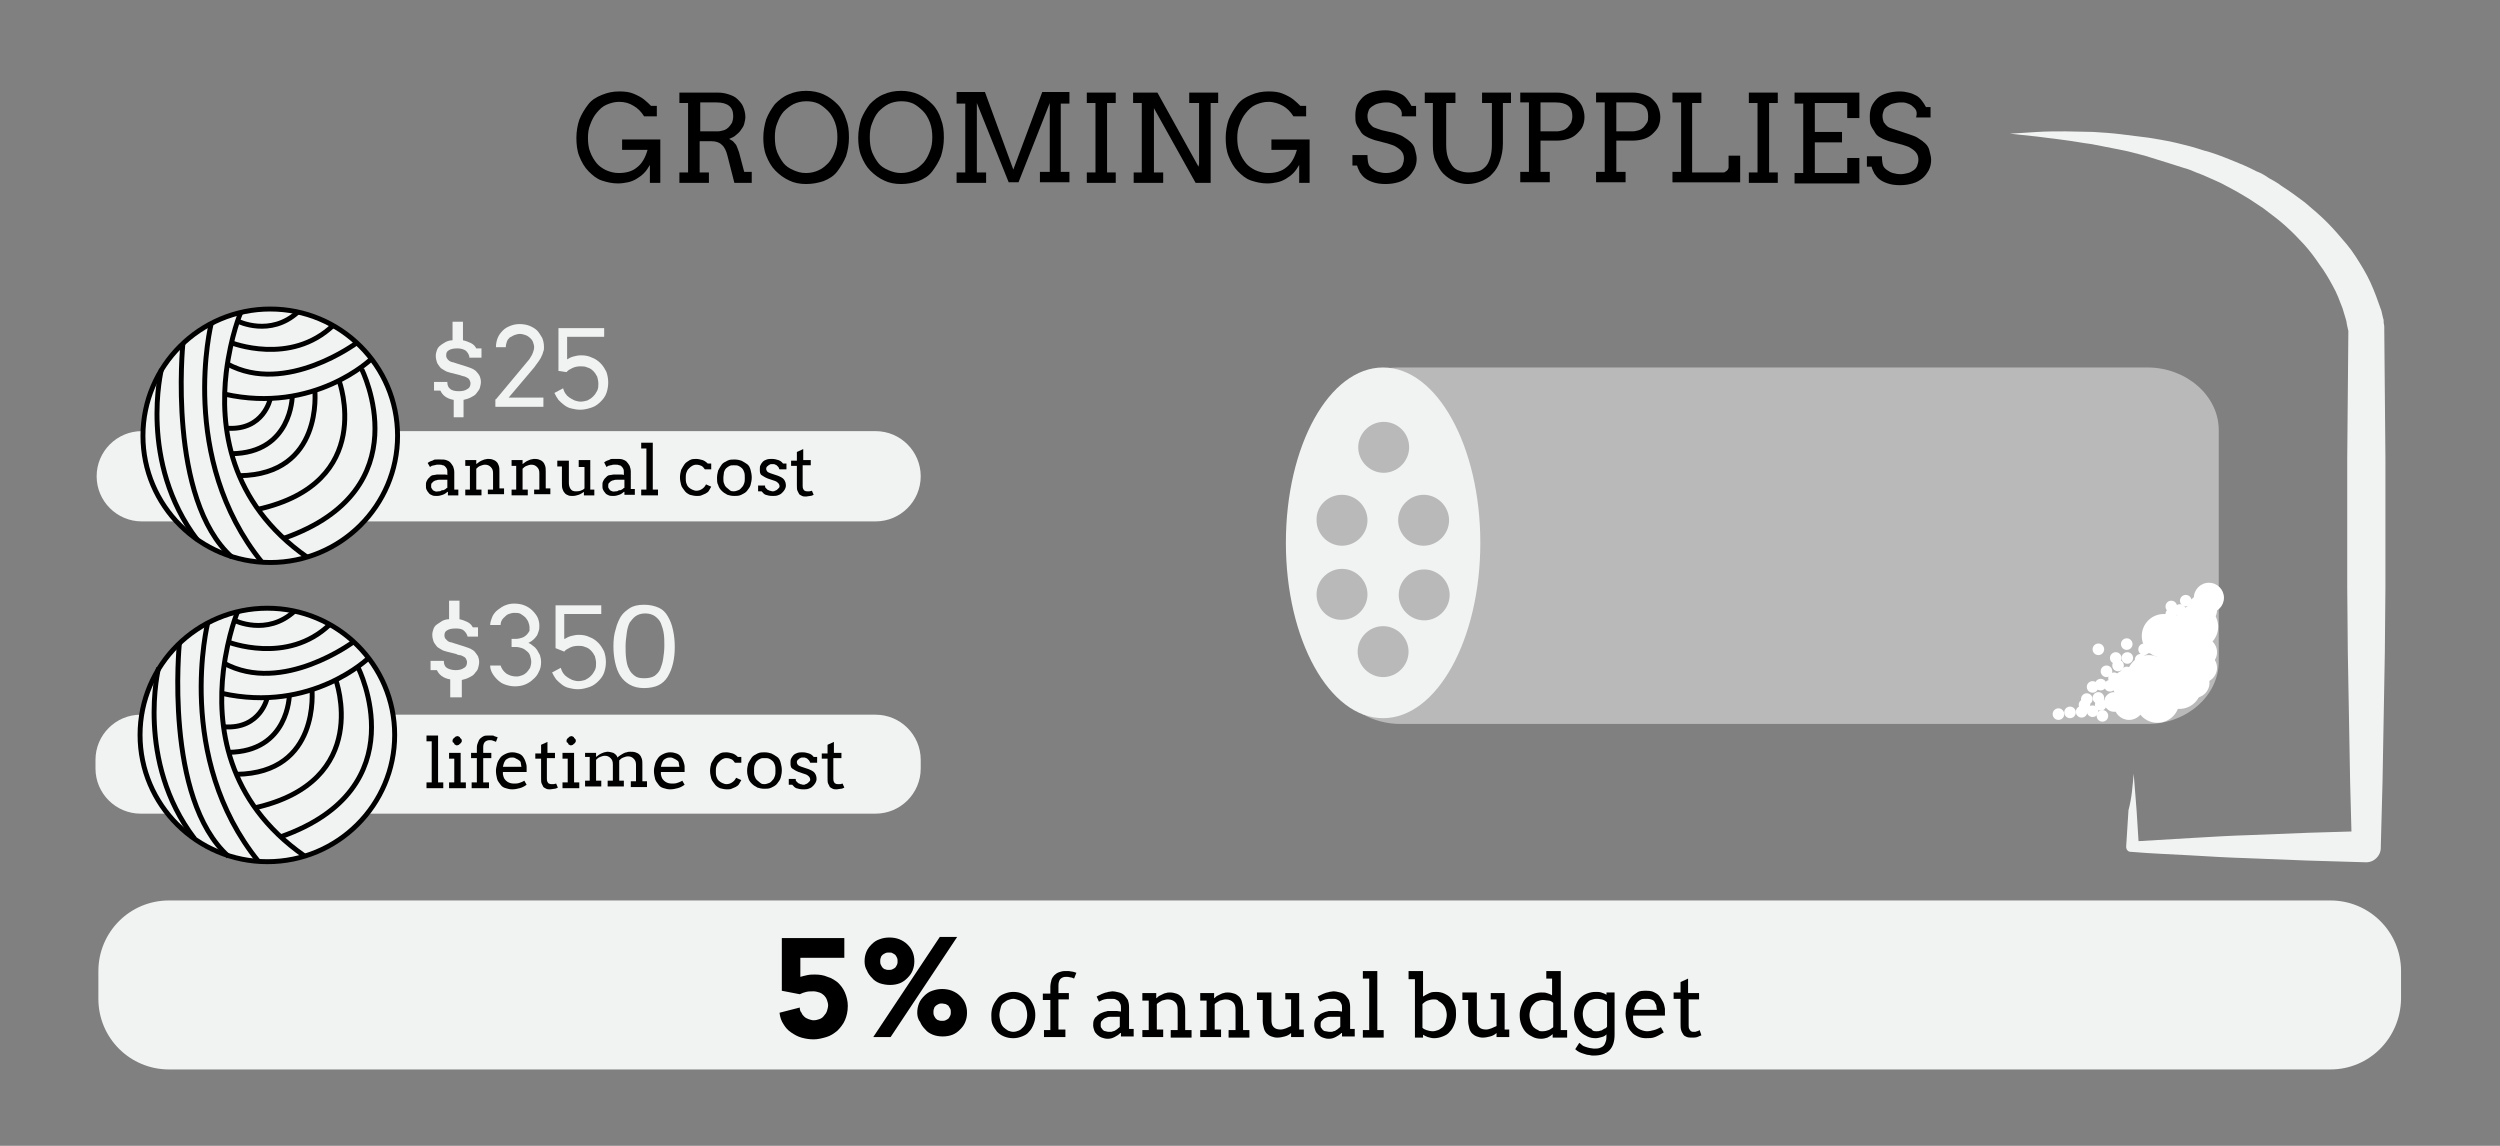 <?xml version="1.0" encoding="utf-8"?>
<!-- Generator: Adobe Illustrator 19.2.1, SVG Export Plug-In . SVG Version: 6.00 Build 0)  -->
<svg version="1.1" xmlns="http://www.w3.org/2000/svg" xmlns:xlink="http://www.w3.org/1999/xlink" x="0px" y="0px" width="432px"
	 height="198px" viewBox="0 0 432 198" style="enable-background:new 0 0 432 198;" xml:space="preserve">
<rect x="0" y="0" width="432" height="198" fill="#808080" stroke="none"/>
<style type="text/css">
	.st0{fill:#F1F2F2;}
	.st1{fill:none;}
	.st2{fill:none;stroke:#000000;stroke-width:0.851;stroke-miterlimit:10;}
	.st3{fill:#FFFFFF;}
	.st4{opacity:0.45;fill:#FFFFFF;}
	.st5{fill:#F1F2F2;stroke:#000000;stroke-width:0.851;stroke-miterlimit:10;}
</style>
<g id="white-info">
	<path class="st0" d="M402.7,184.8H29.2c-6.7,0-12.2-5.4-12.2-12.2v-4.8c0-6.7,5.4-12.2,12.2-12.2h373.5c6.7,0,12.2,5.4,12.2,12.2
		v4.8C414.8,179.4,409.4,184.8,402.7,184.8z"/>
	<g>
		<path class="st0" d="M368.7,133.7c0.2,2.1,0.3,4.2,0.5,6.3l0.4,6.3l-0.9-0.9c3.4-0.2,6.7-0.4,10.1-0.6c3.4-0.2,6.7-0.4,10.1-0.5
			l10.1-0.4l10.1-0.3l-2.7,2.7l-0.3-11.2l-0.2-11.2l-0.2-11.2l-0.1-11.2c0-7.4,0-14.9,0-22.3l0.1-11.2l0.1-11.2l0,0.4l-0.1-0.4
			c0-0.2-0.1-0.3-0.1-0.5c-0.1-0.3-0.1-0.7-0.2-1c-0.2-0.7-0.4-1.3-0.6-2c-0.5-1.3-1-2.7-1.7-3.9c-0.7-1.3-1.4-2.5-2.3-3.7
			c-0.8-1.2-1.7-2.4-2.7-3.5c-1-1.1-2-2.1-3.1-3.1c-1.1-1-2.3-1.9-3.5-2.8c-0.6-0.5-1.2-0.8-1.9-1.3l-0.9-0.6l-1-0.6
			c-1.3-0.8-2.7-1.5-4-2.2c-1.4-0.6-2.8-1.3-4.2-1.8c-0.7-0.3-1.4-0.6-2.2-0.8l-2.2-0.7c-1.5-0.5-3-0.9-4.5-1.4
			c-1.5-0.4-3-0.8-4.6-1.1c-1.5-0.3-3.1-0.6-4.6-0.9c-1.6-0.2-3.1-0.5-4.7-0.7l-4.7-0.6l-4.7-0.5l4.8-0.3c1.6-0.1,3.2-0.1,4.8-0.1
			c1.6,0,3.2,0.1,4.8,0.1c1.6,0.1,3.2,0.2,4.8,0.4c1.6,0.2,3.2,0.4,4.8,0.6c1.6,0.3,3.2,0.5,4.8,0.9l2.4,0.6
			c0.8,0.2,1.6,0.5,2.3,0.7c1.6,0.4,3.1,1,4.6,1.6c1.5,0.6,3,1.2,4.5,2c0.8,0.3,1.5,0.7,2.2,1.2c0.7,0.4,1.5,0.8,2.1,1.3
			c1.4,0.9,2.8,1.9,4.1,2.9c1.3,1.1,2.6,2.2,3.8,3.4c1.2,1.2,2.3,2.5,3.4,3.8c1.1,1.3,2,2.8,2.9,4.3c0.9,1.5,1.6,3.1,2.2,4.7
			c0.3,0.8,0.6,1.7,0.9,2.5c0.1,0.4,0.2,0.9,0.3,1.3c0.1,0.2,0.1,0.4,0.1,0.7c0,0.3,0.1,0.4,0.1,0.8c0,0.1,0,0.2,0,0.2l0,0.1
			l0.1,11.2l0.1,11.2c0,7.4,0,14.9,0,22.3l-0.1,11.2l-0.2,11.2l-0.2,11.2l-0.3,11.2l0,0.2c0,1.4-1.2,2.6-2.7,2.5l0,0l-10.1-0.3
			l-10.1-0.4c-3.4-0.1-6.7-0.3-10.1-0.5c-3.4-0.2-6.7-0.3-10.1-0.6l-0.1,0c-0.5,0-0.8-0.4-0.8-0.9l0.4-6.3
			C368.4,137.8,368.5,135.8,368.7,133.7z"/>
	</g>
	<g>
		<rect x="35.7" y="161.8" class="st1" width="356.5" height="18.4"/>
		<path d="M138.3,168.8c0.4-0.1,0.7-0.2,1.2-0.3s0.9-0.1,1.3-0.1c0.8,0,1.5,0.1,2.2,0.4c0.7,0.2,1.3,0.6,1.8,1
			c0.5,0.5,0.9,1,1.2,1.7s0.5,1.5,0.5,2.3c0,1-0.2,1.8-0.5,2.5c-0.3,0.7-0.8,1.3-1.3,1.8c-0.6,0.5-1.2,0.9-1.9,1.1s-1.4,0.4-2.2,0.4
			c-0.7,0-1.4-0.1-2.1-0.3c-0.7-0.2-1.2-0.5-1.8-0.9s-1-0.9-1.3-1.4c-0.4-0.6-0.6-1.2-0.7-2l3.5-0.9c0,0.4,0.1,0.7,0.3,0.9
			c0.1,0.3,0.3,0.5,0.5,0.7c0.2,0.2,0.5,0.3,0.7,0.4c0.3,0.1,0.6,0.2,0.9,0.2c0.4,0,0.7-0.1,1-0.2c0.3-0.1,0.6-0.3,0.8-0.6
			c0.2-0.2,0.4-0.5,0.5-0.8s0.2-0.7,0.2-1c0-0.3-0.1-0.6-0.2-0.9c-0.1-0.3-0.3-0.6-0.5-0.8s-0.5-0.4-0.8-0.5c-0.3-0.1-0.7-0.2-1-0.2
			c-0.5,0-0.9,0-1.3,0.1c-0.4,0.1-0.7,0.2-1.1,0.4l-3.1-0.6v-9.1h10.8v3.4h-7.6V168.8z"/>
		<path d="M149.4,166.1c0-0.6,0.1-1.1,0.3-1.6c0.2-0.5,0.5-0.9,0.9-1.3c0.4-0.4,0.8-0.7,1.4-0.9c0.5-0.2,1.1-0.3,1.7-0.3
			c0.6,0,1.2,0.1,1.7,0.3s1,0.5,1.4,0.9s0.7,0.8,0.9,1.3c0.2,0.5,0.3,1,0.3,1.6c0,0.6-0.1,1.1-0.3,1.6c-0.2,0.5-0.5,0.9-0.9,1.3
			c-0.4,0.4-0.8,0.7-1.3,0.9c-0.5,0.2-1.1,0.3-1.7,0.3c-0.6,0-1.2-0.1-1.8-0.3c-0.5-0.2-1-0.5-1.3-0.9c-0.4-0.4-0.7-0.8-0.9-1.3
			C149.5,167.2,149.4,166.7,149.4,166.1z M162.4,161.9h3l-11.5,17.3h-3L162.4,161.9z M153.6,164.6c-0.2,0-0.4,0-0.6,0.1
			c-0.2,0.1-0.4,0.2-0.5,0.3s-0.3,0.3-0.3,0.5c-0.1,0.2-0.1,0.4-0.1,0.6c0,0.2,0,0.4,0.1,0.6c0.1,0.2,0.2,0.4,0.3,0.5
			c0.1,0.1,0.3,0.3,0.5,0.3c0.2,0.1,0.4,0.1,0.6,0.1s0.4,0,0.6-0.1c0.2-0.1,0.4-0.2,0.5-0.3c0.1-0.1,0.2-0.3,0.3-0.5
			c0.1-0.2,0.1-0.4,0.1-0.6c0-0.2,0-0.4-0.1-0.6c-0.1-0.2-0.2-0.4-0.3-0.5c-0.1-0.1-0.3-0.2-0.5-0.3
			C154.1,164.6,153.9,164.6,153.6,164.6z M158.5,175c0-0.6,0.1-1.1,0.3-1.6c0.2-0.5,0.5-0.9,0.9-1.3s0.8-0.7,1.4-0.9
			s1.1-0.3,1.7-0.3c0.6,0,1.2,0.1,1.7,0.3c0.5,0.2,1,0.5,1.4,0.9c0.4,0.4,0.7,0.8,0.9,1.3c0.2,0.5,0.3,1,0.3,1.6
			c0,0.6-0.1,1.1-0.3,1.6c-0.2,0.5-0.5,0.9-0.9,1.3c-0.4,0.4-0.8,0.7-1.3,0.9s-1.1,0.3-1.7,0.3s-1.2-0.1-1.7-0.3
			c-0.5-0.2-1-0.5-1.3-0.9c-0.4-0.4-0.7-0.8-0.9-1.3C158.6,176.1,158.5,175.5,158.5,175z M162.8,173.4c-0.2,0-0.4,0-0.6,0.1
			c-0.2,0.1-0.4,0.2-0.5,0.3s-0.3,0.3-0.3,0.5c-0.1,0.2-0.1,0.4-0.1,0.6c0,0.2,0,0.4,0.1,0.6c0.1,0.2,0.2,0.4,0.3,0.5
			c0.1,0.1,0.3,0.3,0.5,0.3c0.2,0.1,0.4,0.1,0.6,0.1s0.4,0,0.6-0.1c0.2-0.1,0.4-0.2,0.5-0.3c0.1-0.1,0.2-0.3,0.3-0.5
			c0.1-0.2,0.1-0.4,0.1-0.6c0-0.2,0-0.4-0.1-0.6c-0.1-0.2-0.2-0.3-0.3-0.5c-0.1-0.1-0.3-0.2-0.5-0.3
			C163.2,173.5,163,173.4,162.8,173.4z"/>
		<path d="M171.3,175.4c0-0.6,0.1-1.1,0.3-1.6c0.2-0.5,0.5-0.9,0.8-1.3c0.3-0.4,0.7-0.6,1.2-0.8s1-0.3,1.5-0.3
			c0.6,0,1.1,0.1,1.5,0.3c0.5,0.2,0.9,0.5,1.2,0.8c0.3,0.3,0.6,0.8,0.8,1.3s0.3,1,0.3,1.6c0,0.6-0.1,1.1-0.3,1.6
			c-0.2,0.5-0.4,0.9-0.8,1.3c-0.3,0.4-0.7,0.6-1.2,0.8c-0.5,0.2-1,0.3-1.5,0.3c-0.6,0-1.1-0.1-1.6-0.3s-0.9-0.5-1.2-0.8
			c-0.3-0.4-0.6-0.8-0.8-1.3S171.3,176,171.3,175.4z M172.7,175.4c0,0.4,0.1,0.8,0.2,1.2c0.1,0.4,0.3,0.7,0.5,0.9
			c0.2,0.2,0.5,0.4,0.8,0.6c0.3,0.1,0.6,0.2,0.9,0.2c0.3,0,0.7-0.1,0.9-0.2c0.3-0.1,0.5-0.3,0.8-0.6c0.2-0.2,0.4-0.5,0.5-0.9
			c0.1-0.4,0.2-0.7,0.2-1.2c0-0.5-0.1-0.9-0.2-1.2c-0.1-0.4-0.3-0.7-0.5-0.9s-0.5-0.4-0.8-0.5c-0.3-0.1-0.6-0.2-0.9-0.2
			c-0.3,0-0.6,0.1-0.9,0.2c-0.3,0.1-0.5,0.3-0.8,0.5s-0.4,0.5-0.5,0.9C172.8,174.6,172.7,175,172.7,175.4z"/>
		<path d="M182.9,171.6h1.8v1.1h-1.8v5.2h1.2v1.3h-3.7V178h1.1v-5.2h-1.3v-1.1h1.3v-1.2c0-0.4,0.1-0.8,0.2-1.2
			c0.1-0.3,0.3-0.6,0.5-0.8c0.2-0.2,0.5-0.4,0.8-0.5s0.6-0.2,1-0.2c0.3,0,0.5,0,0.7,0s0.4,0.1,0.6,0.1c0.2,0,0.3,0.1,0.4,0.1
			c0.1,0,0.2,0.1,0.3,0.1l-0.4,1c-0.2-0.1-0.4-0.2-0.6-0.2c-0.3-0.1-0.5-0.1-0.8-0.1c-0.4,0-0.7,0.1-1,0.4c-0.2,0.3-0.3,0.6-0.3,1.1
			V171.6z"/>
		<path d="M193.6,178.5c-0.3,0.3-0.6,0.5-1,0.7c-0.4,0.2-0.7,0.3-1.2,0.3c-0.4,0-0.7-0.1-1-0.2c-0.3-0.1-0.6-0.3-0.8-0.5
			c-0.2-0.2-0.4-0.4-0.5-0.7c-0.1-0.3-0.2-0.6-0.2-0.9c0-0.3,0-0.6,0.1-0.9c0.1-0.2,0.2-0.5,0.4-0.6c0.2-0.2,0.3-0.3,0.6-0.5
			c0.2-0.1,0.4-0.2,0.7-0.3c0.2-0.1,0.5-0.1,0.7-0.2c0.2,0,0.5,0,0.7,0c0.4,0,0.6,0,0.9,0c0.2,0,0.5,0.1,0.7,0.1l0-0.6
			c0-0.3,0-0.5-0.1-0.7c-0.1-0.2-0.2-0.4-0.3-0.5c-0.1-0.1-0.3-0.2-0.5-0.3s-0.4-0.1-0.7-0.1c-0.2,0-0.5,0-0.7,0
			c-0.2,0-0.4,0.1-0.6,0.1c-0.2,0.1-0.4,0.1-0.5,0.2c-0.2,0.1-0.3,0.1-0.4,0.2l-0.4-0.9c0.2-0.1,0.4-0.2,0.6-0.3
			c0.2-0.1,0.4-0.2,0.7-0.3c0.2-0.1,0.5-0.1,0.7-0.2c0.2,0,0.5-0.1,0.7-0.1c0.4,0,0.8,0.1,1.2,0.2c0.4,0.1,0.7,0.3,0.9,0.5
			s0.4,0.5,0.6,0.8c0.1,0.3,0.2,0.7,0.2,1.2l0,3.8h0.8v1.3h-2.2V178.5z M191.8,178.3c0.2,0,0.4,0,0.5-0.1c0.2,0,0.4-0.1,0.5-0.2
			c0.2-0.1,0.3-0.2,0.4-0.3c0.1-0.1,0.3-0.2,0.3-0.3l0-1.7H192c-0.3,0-0.5,0-0.7,0.1c-0.2,0.1-0.4,0.1-0.6,0.3s-0.3,0.3-0.4,0.4
			c-0.1,0.2-0.1,0.4-0.1,0.6c0,0.2,0,0.4,0.1,0.5c0.1,0.1,0.2,0.3,0.3,0.4c0.1,0.1,0.3,0.2,0.5,0.2
			C191.3,178.3,191.5,178.3,191.8,178.3z"/>
		<path d="M202.4,178h1.1v-3.5c0-0.6-0.1-1-0.4-1.3c-0.3-0.3-0.7-0.5-1.3-0.5c-0.3,0-0.6,0.1-1,0.2c-0.3,0.2-0.6,0.3-0.9,0.6v4.4
			h1.1v1.3h-3.6V178h1.1v-5.1h-1.1v-1.3h2.4v0.9h0c0.2-0.1,0.3-0.3,0.5-0.4s0.4-0.2,0.6-0.3s0.4-0.2,0.6-0.2
			c0.2-0.1,0.4-0.1,0.7-0.1c0.4,0,0.8,0.1,1.1,0.2s0.6,0.3,0.8,0.5s0.4,0.5,0.5,0.9c0.1,0.4,0.2,0.8,0.2,1.3v3.6h1.1v1.3h-3.6V178z"
			/>
		<path d="M212.4,178h1.1v-3.5c0-0.6-0.1-1-0.4-1.3c-0.3-0.3-0.7-0.5-1.3-0.5c-0.3,0-0.6,0.1-1,0.2c-0.3,0.2-0.6,0.3-0.9,0.6v4.4
			h1.1v1.3h-3.6V178h1.1v-5.1h-1.1v-1.3h2.4v0.9h0c0.2-0.1,0.3-0.3,0.5-0.4s0.4-0.2,0.6-0.3s0.4-0.2,0.6-0.2
			c0.2-0.1,0.4-0.1,0.7-0.1c0.4,0,0.8,0.1,1.1,0.2s0.6,0.3,0.8,0.5s0.4,0.5,0.5,0.9c0.1,0.4,0.2,0.8,0.2,1.3v3.6h1.1v1.3h-3.6V178z"
			/>
		<path d="M222,171.6h2.5v6.3h0.8v1.3h-2.2v-0.7c-0.3,0.3-0.7,0.5-1.1,0.6c-0.4,0.1-0.8,0.2-1.3,0.2c-0.4,0-0.7-0.1-1-0.2
			c-0.3-0.1-0.6-0.3-0.8-0.5c-0.2-0.2-0.4-0.5-0.5-0.9c-0.1-0.4-0.2-0.8-0.2-1.3v-3.6h-1v-1.3h2.5v4.7c0,0.6,0.1,1,0.4,1.3
			c0.3,0.3,0.7,0.4,1.2,0.4c0.3,0,0.6-0.1,0.9-0.2s0.6-0.3,0.9-0.4v-4.6h-1V171.6z"/>
		<path d="M231.8,178.5c-0.3,0.3-0.6,0.5-1,0.7c-0.4,0.2-0.7,0.3-1.2,0.3c-0.4,0-0.7-0.1-1-0.2c-0.3-0.1-0.6-0.3-0.8-0.5
			c-0.2-0.2-0.4-0.4-0.5-0.7s-0.2-0.6-0.2-0.9c0-0.3,0-0.6,0.1-0.9s0.2-0.5,0.4-0.6c0.2-0.2,0.3-0.3,0.6-0.5
			c0.2-0.1,0.4-0.2,0.7-0.3c0.2-0.1,0.5-0.1,0.7-0.2c0.2,0,0.5,0,0.7,0c0.4,0,0.6,0,0.9,0c0.2,0,0.5,0.1,0.7,0.1l0-0.6
			c0-0.3,0-0.5-0.1-0.7c-0.1-0.2-0.2-0.4-0.3-0.5c-0.1-0.1-0.3-0.2-0.5-0.3s-0.4-0.1-0.7-0.1c-0.2,0-0.5,0-0.7,0
			c-0.2,0-0.4,0.1-0.6,0.1c-0.2,0.1-0.4,0.1-0.5,0.2c-0.2,0.1-0.3,0.1-0.4,0.2l-0.4-0.9c0.2-0.1,0.4-0.2,0.6-0.3
			c0.2-0.1,0.4-0.2,0.7-0.3c0.2-0.1,0.5-0.1,0.7-0.2c0.2,0,0.5-0.1,0.7-0.1c0.4,0,0.8,0.1,1.2,0.2c0.4,0.1,0.7,0.3,0.9,0.5
			c0.2,0.2,0.4,0.5,0.6,0.8c0.1,0.3,0.2,0.7,0.2,1.2l0,3.8h0.8v1.3h-2.2V178.5z M229.9,178.3c0.2,0,0.4,0,0.5-0.1
			c0.2,0,0.4-0.1,0.5-0.2c0.2-0.1,0.3-0.2,0.4-0.3c0.1-0.1,0.3-0.2,0.3-0.3l0-1.7h-1.6c-0.3,0-0.5,0-0.7,0.1s-0.4,0.1-0.6,0.3
			s-0.3,0.3-0.4,0.4c-0.1,0.2-0.1,0.4-0.1,0.6c0,0.2,0,0.4,0.1,0.5c0.1,0.1,0.2,0.3,0.3,0.4c0.1,0.1,0.3,0.2,0.5,0.2
			C229.5,178.3,229.7,178.3,229.9,178.3z"/>
		<path d="M235.5,167.8h2.5V178h1.1v1.3h-3.6V178h1.1v-8.9h-1.1V167.8z"/>
		<path d="M243.4,167.8h2.5v4.4c0.3-0.2,0.7-0.4,1.1-0.6s0.8-0.2,1.2-0.2c0.5,0,1,0.1,1.4,0.3s0.8,0.4,1.1,0.8
			c0.3,0.3,0.5,0.7,0.7,1.2c0.2,0.5,0.2,1,0.2,1.6c0,0.6-0.1,1.2-0.3,1.7c-0.2,0.5-0.4,0.9-0.8,1.3c-0.3,0.4-0.7,0.6-1.2,0.8
			c-0.5,0.2-1,0.3-1.5,0.3c-0.4,0-0.7-0.1-1.1-0.2c-0.3-0.1-0.6-0.3-0.8-0.4v0.5h-1.4v-10.1h-1.1V167.8z M247.7,172.7
			c-0.4,0-0.7,0.1-1,0.2s-0.6,0.3-0.9,0.6v4.1c0.2,0.2,0.4,0.3,0.7,0.4c0.3,0.1,0.7,0.2,1.1,0.2c0.3,0,0.6-0.1,0.9-0.2
			s0.5-0.3,0.8-0.5c0.2-0.2,0.4-0.5,0.5-0.9s0.2-0.8,0.2-1.2c0-0.4-0.1-0.8-0.2-1.1s-0.3-0.6-0.5-0.8c-0.2-0.2-0.5-0.4-0.7-0.5
			C248.4,172.7,248.1,172.7,247.7,172.7z"/>
		<path d="M257.5,171.6h2.5v6.3h0.8v1.3h-2.2v-0.7c-0.3,0.3-0.7,0.5-1.1,0.6c-0.4,0.1-0.8,0.2-1.3,0.2c-0.4,0-0.7-0.1-1-0.2
			c-0.3-0.1-0.6-0.3-0.8-0.5c-0.2-0.2-0.4-0.5-0.5-0.9c-0.1-0.4-0.2-0.8-0.2-1.3v-3.6h-1v-1.3h2.5v4.7c0,0.6,0.1,1,0.4,1.3
			c0.3,0.3,0.7,0.4,1.2,0.4c0.3,0,0.6-0.1,0.9-0.2s0.6-0.3,0.9-0.4v-4.6h-1V171.6z"/>
		<path d="M267.3,167.8h2.4V178h1.1v1.3h-2.5v-0.6c-0.2,0.2-0.5,0.4-0.9,0.6c-0.3,0.1-0.7,0.2-1.1,0.2c-0.5,0-1-0.1-1.4-0.3
			c-0.4-0.2-0.8-0.4-1.2-0.8c-0.3-0.3-0.6-0.8-0.8-1.3c-0.2-0.5-0.3-1.1-0.3-1.7c0-0.6,0.1-1.1,0.3-1.6c0.2-0.5,0.4-0.9,0.7-1.2
			c0.3-0.3,0.7-0.6,1.2-0.8c0.5-0.2,1-0.3,1.5-0.3c0.4,0,0.7,0,1,0.1c0.3,0.1,0.6,0.2,0.9,0.4v-2.9h-1V167.8z M266.6,178.2
			c0.4,0,0.7-0.1,1-0.2c0.3-0.1,0.5-0.3,0.8-0.5v-4.2c-0.2-0.2-0.5-0.4-0.8-0.4s-0.6-0.1-1-0.1c-0.3,0-0.6,0.1-0.9,0.2
			c-0.3,0.1-0.5,0.3-0.7,0.5s-0.4,0.5-0.5,0.8c-0.1,0.3-0.2,0.7-0.2,1.1c0,0.5,0.1,0.9,0.2,1.2s0.3,0.7,0.5,0.9
			c0.2,0.2,0.5,0.4,0.8,0.5C265.9,178.2,266.2,178.2,266.6,178.2z"/>
		<path d="M277.7,178.6c-0.2,0.3-0.5,0.5-0.9,0.6s-0.7,0.2-1.1,0.2c-0.5,0-1-0.1-1.4-0.3c-0.4-0.2-0.8-0.4-1.2-0.8
			c-0.3-0.3-0.6-0.8-0.8-1.3c-0.2-0.5-0.3-1.1-0.3-1.7c0-0.6,0.1-1.1,0.3-1.6c0.2-0.5,0.4-0.9,0.7-1.2c0.3-0.3,0.7-0.6,1.2-0.8
			c0.5-0.2,1-0.3,1.5-0.3c0.4,0,0.7,0,1,0.1c0.3,0.1,0.6,0.2,0.9,0.4v-0.4h1.4v7.3c0,1.2-0.3,2.1-0.9,2.7s-1.5,0.9-2.7,0.9
			c-0.3,0-0.5,0-0.8-0.1c-0.3,0-0.6-0.1-0.9-0.2c-0.3-0.1-0.6-0.2-0.8-0.3s-0.5-0.3-0.7-0.5l0.7-1.1c0.1,0.1,0.3,0.2,0.5,0.4
			s0.4,0.2,0.6,0.3c0.2,0.1,0.4,0.1,0.7,0.2c0.2,0,0.5,0.1,0.7,0.1c0.4,0,0.7,0,1-0.1c0.3-0.1,0.5-0.2,0.7-0.4
			c0.2-0.2,0.3-0.5,0.4-0.8s0.1-0.8,0.1-1.3V178.6z M275.9,178.2c0.2,0,0.4,0,0.6-0.1c0.2,0,0.4-0.1,0.5-0.2
			c0.2-0.1,0.3-0.2,0.4-0.2s0.2-0.2,0.3-0.3v-4.2c-0.2-0.2-0.5-0.4-0.9-0.5s-0.7-0.1-1-0.1c-0.3,0-0.6,0.1-0.9,0.2
			c-0.3,0.1-0.5,0.3-0.7,0.5s-0.4,0.5-0.5,0.8c-0.1,0.3-0.2,0.7-0.2,1.1c0,0.5,0.1,0.9,0.2,1.2s0.3,0.7,0.5,0.9
			c0.2,0.2,0.5,0.4,0.8,0.5C275.2,178.2,275.5,178.2,275.9,178.2z"/>
		<path d="M282.2,175.6c0,0.2,0,0.4,0,0.6c0,0.2,0.1,0.3,0.1,0.5c0.2,0.5,0.5,0.9,0.9,1.1c0.4,0.2,0.9,0.4,1.4,0.4
			c0.4,0,0.8-0.1,1.2-0.2c0.4-0.1,0.8-0.3,1.2-0.5l0.5,0.9c-0.5,0.3-1,0.6-1.5,0.8s-1,0.2-1.6,0.2c-0.5,0-1-0.1-1.4-0.3
			c-0.4-0.2-0.8-0.4-1.1-0.8c-0.3-0.3-0.6-0.8-0.7-1.3s-0.3-1.1-0.3-1.8c0-0.5,0.1-1.1,0.2-1.5c0.2-0.5,0.4-0.9,0.7-1.3
			c0.3-0.4,0.7-0.6,1.1-0.9s1-0.3,1.6-0.3c0.6,0,1.1,0.1,1.4,0.3c0.4,0.2,0.7,0.4,0.9,0.7c0.2,0.3,0.4,0.6,0.6,1s0.2,0.7,0.3,1.1
			c0,0.2,0,0.4,0,0.6c0,0.2,0,0.4,0,0.6H282.2z M284.4,172.6c-0.3,0-0.6,0-0.8,0.1c-0.2,0.1-0.4,0.2-0.6,0.4
			c-0.2,0.2-0.3,0.4-0.4,0.6s-0.2,0.5-0.2,0.8h3.9c0-0.3-0.1-0.5-0.1-0.8c-0.1-0.2-0.2-0.4-0.3-0.6s-0.3-0.3-0.6-0.4
			S284.7,172.6,284.4,172.6z"/>
		<path d="M291.8,171.6h1.8v1.1h-1.8l0,4.4c0,0.3,0,0.5,0.1,0.7c0.1,0.2,0.2,0.3,0.3,0.4c0.2,0.1,0.3,0.1,0.5,0.1
			c0.2,0,0.4,0,0.5-0.1c0.2,0,0.3-0.1,0.5-0.2l0.3,0.9c-0.2,0.1-0.5,0.2-0.7,0.3c-0.3,0.1-0.6,0.1-0.9,0.1c-0.3,0-0.6,0-0.9-0.1
			c-0.2-0.1-0.5-0.2-0.6-0.4s-0.3-0.4-0.4-0.8c-0.1-0.3-0.1-0.7-0.1-1.2l0-4.2h-1.2v-1.1h1.2v-1.8l1.3-0.6V171.6z"/>
	</g>
	<path class="st0" d="M151.3,90.1H24.5c-4.3,0-7.8-3.5-7.8-7.8v0c0-4.3,3.5-7.8,7.8-7.8h126.8c4.3,0,7.8,3.5,7.8,7.8v0
		C159.1,86.6,155.6,90.1,151.3,90.1z"/>
	<path class="st0" d="M151.3,140.6h-127c-4.3,0-7.8-3.5-7.8-7.8v-1.5c0-4.3,3.5-7.8,7.8-7.8h127c4.3,0,7.8,3.5,7.8,7.8v1.5
		C159.1,137.1,155.6,140.6,151.3,140.6z"/>
	<path class="st2" d="M58.4,112.8"/>
	<g>
		<rect x="73.6" y="55.9" class="st1" width="65.4" height="16.7"/>
		<path class="st0" d="M78.4,72.1v-3c-0.6-0.1-1.1-0.3-1.5-0.6c-0.4-0.3-0.6-0.6-0.8-1H75V66h2.3v0.1l0,0c0,0.5,0.2,0.9,0.5,1.1
			c0.3,0.3,0.9,0.4,1.5,0.4c0.6,0,1.1-0.1,1.5-0.4c0.4-0.2,0.5-0.6,0.5-1c0-0.2-0.1-0.4-0.2-0.6c-0.1-0.2-0.3-0.3-0.5-0.4
			c-0.2-0.1-0.4-0.2-0.6-0.2c-0.2-0.1-0.4-0.1-0.6-0.2l-1.6-0.4c-0.4-0.1-0.7-0.2-1-0.4c-0.3-0.2-0.6-0.3-0.8-0.6s-0.4-0.5-0.5-0.8
			c-0.1-0.3-0.2-0.7-0.2-1.1c0-0.4,0.1-0.7,0.2-1c0.1-0.3,0.3-0.6,0.6-0.8c0.2-0.2,0.6-0.4,0.9-0.6c0.4-0.2,0.8-0.3,1.2-0.3v-3.2
			h1.8v3.2c0.5,0.1,1,0.3,1.4,0.5s0.7,0.5,0.9,0.9h0.9v1.6h-1.9l-0.2,0v0h0v-0.2c-0.1-0.4-0.3-0.7-0.6-1c-0.3-0.2-0.8-0.4-1.4-0.4
			c-0.7,0-1.2,0.1-1.5,0.3c-0.4,0.2-0.5,0.5-0.5,0.9c0,0.3,0.1,0.5,0.2,0.6c0.1,0.2,0.3,0.3,0.4,0.4c0.2,0.1,0.4,0.2,0.6,0.2
			c0.2,0.1,0.4,0.1,0.6,0.2l1.6,0.5c0.4,0.1,0.8,0.3,1.1,0.4c0.3,0.2,0.6,0.3,0.8,0.6c0.2,0.2,0.4,0.5,0.5,0.7
			c0.1,0.3,0.2,0.6,0.2,1c0,0.4-0.1,0.7-0.2,1.1c-0.1,0.3-0.4,0.6-0.6,0.9s-0.6,0.5-1,0.7c-0.4,0.2-0.8,0.3-1.2,0.4v3H78.4z"/>
		<path class="st0" d="M85.7,69l5-6c0.2-0.2,0.3-0.4,0.5-0.6c0.2-0.2,0.4-0.5,0.5-0.7c0.2-0.3,0.3-0.5,0.4-0.8
			c0.1-0.3,0.2-0.6,0.2-0.9c0-0.3-0.1-0.6-0.2-0.9c-0.1-0.3-0.3-0.5-0.5-0.7s-0.5-0.4-0.8-0.5c-0.3-0.1-0.6-0.2-1-0.2
			c-0.3,0-0.6,0.1-0.9,0.2c-0.3,0.1-0.5,0.3-0.8,0.4c-0.2,0.2-0.4,0.4-0.5,0.7c-0.1,0.3-0.2,0.6-0.2,1h-1.7c0-0.6,0.1-1.1,0.3-1.6
			c0.2-0.5,0.5-0.9,0.9-1.3c0.4-0.4,0.8-0.6,1.3-0.8c0.5-0.2,1-0.3,1.6-0.3c0.6,0,1.2,0.1,1.7,0.3c0.5,0.2,1,0.5,1.3,0.8
			s0.6,0.8,0.9,1.3c0.2,0.5,0.3,1,0.3,1.6c0,0.2,0,0.5-0.1,0.7c-0.1,0.2-0.1,0.5-0.3,0.8c-0.1,0.3-0.3,0.6-0.5,0.9
			c-0.2,0.3-0.5,0.7-0.8,1.1l-4.4,5.2h6v1.6h-8.3V69z"/>
		<path class="st0" d="M98,62.1c0.3-0.2,0.7-0.4,1.1-0.5c0.4-0.1,0.8-0.2,1.3-0.2c0.7,0,1.3,0.1,1.9,0.4c0.6,0.2,1.1,0.6,1.5,1
			c0.4,0.4,0.7,0.9,1,1.5c0.2,0.6,0.3,1.2,0.3,1.8c0,0.6-0.1,1.2-0.3,1.8c-0.2,0.6-0.6,1.1-1,1.5s-0.9,0.8-1.5,1
			c-0.6,0.2-1.3,0.4-2,0.4c-0.6,0-1.1-0.1-1.5-0.2c-0.5-0.1-0.9-0.3-1.3-0.6c-0.4-0.3-0.7-0.6-1-0.9c-0.3-0.4-0.5-0.8-0.7-1.2
			l1.5-0.8c0.1,0.3,0.2,0.6,0.4,0.9c0.2,0.3,0.4,0.5,0.7,0.7c0.3,0.2,0.5,0.3,0.9,0.5c0.3,0.1,0.7,0.2,1,0.2c0.4,0,0.9-0.1,1.2-0.2
			c0.4-0.2,0.7-0.4,1-0.7c0.3-0.3,0.5-0.6,0.7-1c0.2-0.4,0.2-0.8,0.2-1.2c0-0.4-0.1-0.8-0.2-1.2c-0.2-0.4-0.4-0.7-0.7-1
			c-0.3-0.3-0.6-0.5-1-0.6c-0.4-0.2-0.8-0.2-1.2-0.2c-0.5,0-1,0.1-1.4,0.3c-0.4,0.2-0.8,0.4-1,0.7l-1.4-0.2v-7.4h7.9v1.5H98V62.1z"
			/>
	</g>
	<g>
		<rect x="73.1" y="76.5" class="st1" width="80.5" height="13.4"/>
		<path d="M77.3,85c-0.2,0.2-0.5,0.4-0.8,0.5s-0.6,0.2-1,0.2c-0.3,0-0.6,0-0.8-0.1s-0.5-0.2-0.6-0.4c-0.2-0.2-0.3-0.4-0.4-0.6
			c-0.1-0.2-0.1-0.4-0.1-0.7c0-0.3,0-0.5,0.1-0.7c0.1-0.2,0.2-0.4,0.3-0.5c0.1-0.1,0.3-0.3,0.4-0.4s0.3-0.2,0.5-0.2s0.4-0.1,0.6-0.1
			s0.4,0,0.6,0c0.3,0,0.5,0,0.7,0c0.2,0,0.4,0,0.5,0.1l0-0.5c0-0.2,0-0.4-0.1-0.6c-0.1-0.2-0.2-0.3-0.3-0.4
			c-0.1-0.1-0.2-0.2-0.4-0.2c-0.2-0.1-0.3-0.1-0.5-0.1c-0.2,0-0.4,0-0.5,0c-0.2,0-0.3,0.1-0.5,0.1c-0.1,0-0.3,0.1-0.4,0.1
			c-0.1,0.1-0.2,0.1-0.3,0.2L73.9,80c0.1-0.1,0.3-0.2,0.5-0.3c0.2-0.1,0.4-0.1,0.5-0.2s0.4-0.1,0.6-0.1s0.4,0,0.6,0
			c0.4,0,0.7,0,1,0.1c0.3,0.1,0.5,0.2,0.7,0.4s0.3,0.4,0.5,0.7c0.1,0.3,0.2,0.6,0.2,1l0,3h0.7v1h-1.8V85z M75.8,84.9
			c0.1,0,0.3,0,0.4-0.1s0.3-0.1,0.4-0.1s0.2-0.1,0.4-0.2c0.1-0.1,0.2-0.2,0.3-0.2l0-1.4H76c-0.2,0-0.4,0-0.6,0.1
			c-0.2,0-0.3,0.1-0.5,0.2c-0.1,0.1-0.2,0.2-0.3,0.3s-0.1,0.3-0.1,0.5c0,0.2,0,0.3,0.1,0.4s0.1,0.2,0.2,0.3c0.1,0.1,0.2,0.1,0.4,0.2
			S75.6,84.9,75.8,84.9z"/>
		<path d="M84.3,84.6h0.9v-2.8c0-0.5-0.1-0.8-0.4-1.1s-0.6-0.4-1-0.4c-0.3,0-0.5,0.1-0.8,0.2s-0.5,0.3-0.7,0.5v3.6h0.9v1h-2.8v-1
			h0.8v-4.1h-0.8v-1h1.9v0.7h0c0.1-0.1,0.3-0.2,0.4-0.3c0.1-0.1,0.3-0.2,0.5-0.3c0.2-0.1,0.3-0.1,0.5-0.2c0.2,0,0.4-0.1,0.5-0.1
			c0.3,0,0.6,0,0.9,0.1s0.5,0.2,0.7,0.4s0.3,0.4,0.4,0.7c0.1,0.3,0.1,0.6,0.1,1v2.9h0.8v1h-2.8V84.6z"/>
		<path d="M92.3,84.6h0.9v-2.8c0-0.5-0.1-0.8-0.4-1.1s-0.6-0.4-1-0.4c-0.3,0-0.5,0.1-0.8,0.2s-0.5,0.3-0.7,0.5v3.6h0.9v1h-2.8v-1
			h0.8v-4.1h-0.8v-1h1.9v0.7h0c0.1-0.1,0.3-0.2,0.4-0.3c0.1-0.1,0.3-0.2,0.5-0.3c0.2-0.1,0.3-0.1,0.5-0.2c0.2,0,0.4-0.1,0.5-0.1
			c0.3,0,0.6,0,0.9,0.1s0.5,0.2,0.7,0.4s0.3,0.4,0.4,0.7c0.1,0.3,0.1,0.6,0.1,1v2.9h0.8v1h-2.8V84.6z"/>
		<path d="M100,79.5h2v5.1h0.7v1h-1.8V85c-0.3,0.2-0.6,0.4-0.9,0.5c-0.3,0.1-0.7,0.2-1,0.2c-0.3,0-0.6,0-0.8-0.1
			c-0.2-0.1-0.5-0.2-0.6-0.4c-0.2-0.2-0.3-0.4-0.4-0.7s-0.1-0.6-0.1-1v-2.9h-0.8v-1h2v3.8c0,0.5,0.1,0.8,0.3,1.1s0.5,0.4,0.9,0.4
			c0.2,0,0.5,0,0.8-0.1c0.3-0.1,0.5-0.2,0.7-0.4v-3.7H100V79.5z"/>
		<path d="M107.8,85c-0.2,0.2-0.5,0.4-0.8,0.5s-0.6,0.2-1,0.2c-0.3,0-0.6,0-0.8-0.1s-0.5-0.2-0.6-0.4c-0.2-0.2-0.3-0.4-0.4-0.6
			c-0.1-0.2-0.1-0.4-0.1-0.7c0-0.3,0-0.5,0.1-0.7c0.1-0.2,0.2-0.4,0.3-0.5c0.1-0.1,0.3-0.3,0.4-0.4s0.3-0.2,0.5-0.2s0.4-0.1,0.6-0.1
			s0.4,0,0.6,0c0.3,0,0.5,0,0.7,0c0.2,0,0.4,0,0.5,0.1l0-0.5c0-0.2,0-0.4-0.1-0.6c-0.1-0.2-0.2-0.3-0.3-0.4
			c-0.1-0.1-0.2-0.2-0.4-0.2c-0.2-0.1-0.3-0.1-0.5-0.1c-0.2,0-0.4,0-0.5,0c-0.2,0-0.3,0.1-0.5,0.1c-0.1,0-0.3,0.1-0.4,0.1
			c-0.1,0.1-0.2,0.1-0.3,0.2l-0.4-0.8c0.1-0.1,0.3-0.2,0.5-0.3c0.2-0.1,0.4-0.1,0.5-0.2s0.4-0.1,0.6-0.1s0.4,0,0.6,0
			c0.4,0,0.7,0,1,0.1c0.3,0.1,0.5,0.2,0.7,0.4s0.3,0.4,0.5,0.7c0.1,0.3,0.2,0.6,0.2,1l0,3h0.7v1h-1.8V85z M106.4,84.9
			c0.1,0,0.3,0,0.4-0.1s0.3-0.1,0.4-0.1s0.2-0.1,0.4-0.2c0.1-0.1,0.2-0.2,0.3-0.2l0-1.4h-1.3c-0.2,0-0.4,0-0.6,0.1
			c-0.2,0-0.3,0.1-0.5,0.2c-0.1,0.1-0.2,0.2-0.3,0.3s-0.1,0.3-0.1,0.5c0,0.2,0,0.3,0.1,0.4s0.1,0.2,0.2,0.3c0.1,0.1,0.2,0.1,0.4,0.2
			S106.2,84.9,106.4,84.9z"/>
		<path d="M110.8,76.5h2v8.1h0.9v1h-2.9v-1h0.9v-7.1h-0.9V76.5z"/>
		<path d="M121.8,81.1c-0.2-0.3-0.4-0.5-0.6-0.6s-0.5-0.2-0.9-0.2c-0.3,0-0.5,0.1-0.7,0.2s-0.4,0.3-0.6,0.5s-0.3,0.4-0.4,0.7
			c-0.1,0.3-0.1,0.6-0.1,0.9c0,0.3,0,0.6,0.1,0.9c0.1,0.3,0.2,0.5,0.4,0.7c0.2,0.2,0.4,0.3,0.6,0.4s0.5,0.2,0.7,0.2
			c0.4,0,0.7-0.1,1-0.3s0.5-0.4,0.7-0.8l0.9,0.4c-0.1,0.2-0.3,0.5-0.4,0.7s-0.4,0.4-0.6,0.5s-0.5,0.2-0.7,0.3s-0.5,0.1-0.8,0.1
			c-0.4,0-0.8-0.1-1.2-0.2c-0.4-0.2-0.7-0.4-0.9-0.7s-0.5-0.6-0.6-1c-0.1-0.4-0.2-0.8-0.2-1.3s0.1-0.9,0.2-1.3
			c0.2-0.4,0.4-0.7,0.6-1s0.6-0.5,0.9-0.7c0.4-0.2,0.7-0.2,1.1-0.2c0.4,0,0.7,0.1,1.1,0.2c0.3,0.1,0.6,0.3,0.9,0.6h0.6v1H121.8z"/>
		<path d="M123.9,82.6c0-0.5,0.1-0.9,0.2-1.3c0.2-0.4,0.4-0.7,0.6-1s0.6-0.5,1-0.7c0.4-0.2,0.8-0.2,1.2-0.2c0.5,0,0.9,0.1,1.2,0.2
			c0.4,0.2,0.7,0.4,1,0.6s0.5,0.6,0.6,1c0.1,0.4,0.2,0.8,0.2,1.3c0,0.5-0.1,0.9-0.2,1.3c-0.1,0.4-0.4,0.7-0.6,1s-0.6,0.5-1,0.7
			c-0.4,0.2-0.8,0.2-1.2,0.2c-0.5,0-0.9-0.1-1.2-0.2c-0.4-0.2-0.7-0.4-1-0.7s-0.5-0.6-0.6-1C123.9,83.5,123.9,83,123.9,82.6z
			 M125,82.6c0,0.3,0,0.7,0.1,0.9c0.1,0.3,0.2,0.5,0.4,0.7s0.4,0.3,0.6,0.5s0.5,0.2,0.7,0.2c0.3,0,0.5-0.1,0.8-0.2s0.4-0.3,0.6-0.5
			s0.3-0.4,0.4-0.7s0.1-0.6,0.1-0.9c0-0.4,0-0.7-0.1-1s-0.2-0.5-0.4-0.7s-0.4-0.3-0.6-0.4c-0.2-0.1-0.5-0.1-0.8-0.1
			c-0.3,0-0.5,0-0.7,0.1s-0.4,0.2-0.6,0.4s-0.3,0.4-0.4,0.7C125.1,81.9,125,82.2,125,82.6z"/>
		<path d="M134.5,80.7c-0.1-0.1-0.2-0.2-0.3-0.3c-0.1-0.1-0.3-0.1-0.4-0.2c-0.1,0-0.3,0-0.4,0c-0.2,0-0.3,0-0.4,0.1
			c-0.1,0-0.2,0.1-0.3,0.2c-0.1,0.1-0.2,0.1-0.2,0.2c-0.1,0.1-0.1,0.2-0.1,0.3c0,0.2,0.1,0.4,0.2,0.5c0.1,0.1,0.3,0.2,0.6,0.3
			l1.2,0.4c0.5,0.2,0.9,0.4,1.1,0.7s0.3,0.6,0.3,1c0,0.3-0.1,0.5-0.2,0.7c-0.1,0.2-0.3,0.4-0.5,0.6c-0.2,0.2-0.4,0.3-0.7,0.4
			c-0.3,0.1-0.6,0.1-0.9,0.1c-0.5,0-0.9-0.1-1.2-0.2s-0.5-0.4-0.7-0.6H131v-1h1.2c0,0.2,0,0.3,0.1,0.4s0.2,0.2,0.3,0.3
			c0.1,0.1,0.3,0.1,0.4,0.2c0.2,0,0.3,0.1,0.5,0.1c0.2,0,0.3,0,0.4-0.1c0.1,0,0.3-0.1,0.4-0.2c0.1-0.1,0.2-0.2,0.3-0.3
			s0.1-0.2,0.1-0.3c0-0.2-0.1-0.4-0.2-0.5c-0.1-0.1-0.3-0.3-0.6-0.4l-1.2-0.4c-0.5-0.2-0.8-0.4-1.1-0.6s-0.3-0.6-0.3-1
			c0-0.3,0-0.5,0.1-0.7c0.1-0.2,0.2-0.4,0.4-0.6s0.4-0.3,0.7-0.4s0.6-0.1,0.9-0.1c0.4,0,0.8,0.1,1.1,0.2c0.3,0.1,0.6,0.3,0.8,0.6
			h0.6v1h-1.2C134.6,81,134.6,80.8,134.5,80.7z"/>
		<path d="M138.7,79.5h1.4v0.9h-1.4l0,3.5c0,0.2,0,0.4,0.1,0.6c0.1,0.1,0.1,0.3,0.3,0.3c0.1,0.1,0.3,0.1,0.4,0.1c0.2,0,0.3,0,0.4,0
			c0.1,0,0.3-0.1,0.4-0.1l0.3,0.7c-0.2,0.1-0.4,0.2-0.6,0.2s-0.5,0.1-0.7,0.1c-0.3,0-0.5,0-0.7-0.1c-0.2-0.1-0.4-0.2-0.5-0.3
			c-0.1-0.2-0.2-0.4-0.3-0.6s-0.1-0.6-0.1-1l0-3.3h-1v-0.9h1v-1.5l1.1-0.5V79.5z"/>
	</g>
	<g>
		<rect x="73" y="104.3" class="st1" width="70.4" height="17.2"/>
		<path class="st0" d="M77.8,120.4v-3c-0.6-0.1-1.1-0.3-1.5-0.6c-0.4-0.3-0.6-0.6-0.8-1h-1.1v-1.6h2.3v0.1l0,0
			c0,0.5,0.2,0.9,0.5,1.1s0.9,0.4,1.5,0.4c0.6,0,1.1-0.1,1.5-0.4c0.4-0.2,0.5-0.6,0.5-1c0-0.2-0.1-0.4-0.2-0.6s-0.3-0.3-0.5-0.4
			c-0.2-0.1-0.4-0.2-0.6-0.2s-0.4-0.1-0.6-0.2l-1.6-0.4c-0.4-0.1-0.7-0.2-1-0.4c-0.3-0.2-0.6-0.3-0.8-0.6s-0.4-0.5-0.5-0.8
			c-0.1-0.3-0.2-0.7-0.2-1.1c0-0.4,0.1-0.7,0.2-1c0.1-0.3,0.3-0.6,0.6-0.8s0.6-0.4,0.9-0.6c0.4-0.2,0.8-0.3,1.2-0.3v-3.2h1.8v3.2
			c0.5,0.1,1,0.3,1.4,0.5s0.7,0.5,0.9,0.9h0.9v1.6H81l-0.2,0v0h0V110c-0.1-0.4-0.3-0.7-0.6-1s-0.8-0.4-1.4-0.4
			c-0.7,0-1.2,0.1-1.5,0.3c-0.4,0.2-0.5,0.5-0.5,0.9c0,0.3,0.1,0.5,0.2,0.6s0.3,0.3,0.4,0.4c0.2,0.1,0.4,0.2,0.6,0.2
			c0.2,0.1,0.4,0.1,0.6,0.2l1.6,0.5c0.4,0.1,0.8,0.3,1.1,0.4c0.3,0.2,0.6,0.3,0.8,0.6s0.4,0.5,0.5,0.7c0.1,0.3,0.2,0.6,0.2,1
			c0,0.4-0.1,0.7-0.2,1.1s-0.4,0.6-0.6,0.9s-0.6,0.5-1,0.7s-0.8,0.3-1.2,0.4v3H77.8z"/>
		<path class="st0" d="M91.5,108.3c0-0.2-0.1-0.5-0.2-0.8c-0.1-0.3-0.3-0.5-0.5-0.8c-0.2-0.2-0.5-0.4-0.8-0.6
			c-0.3-0.2-0.7-0.2-1.1-0.2c-0.4,0-0.7,0.1-1,0.2s-0.6,0.4-0.9,0.7c-0.3,0.3-0.5,0.7-0.5,1.2h-1.8c0-0.5,0.2-1,0.4-1.5
			c0.2-0.4,0.5-0.8,0.9-1.1s0.8-0.6,1.3-0.8s1-0.3,1.5-0.3c0.7,0,1.3,0.1,1.8,0.3c0.5,0.2,1,0.5,1.4,0.9c0.4,0.4,0.7,0.8,0.9,1.2
			c0.2,0.5,0.3,0.9,0.3,1.4c0,0.3,0,0.6-0.1,0.9c-0.1,0.3-0.2,0.6-0.3,0.8c-0.2,0.3-0.4,0.5-0.6,0.7c-0.2,0.2-0.5,0.4-0.9,0.6
			c0.3,0.1,0.6,0.3,0.8,0.5c0.3,0.2,0.5,0.4,0.7,0.7c0.2,0.3,0.3,0.6,0.5,0.9c0.1,0.4,0.2,0.7,0.2,1.2c0,0.6-0.1,1.2-0.4,1.7
			c-0.2,0.5-0.6,1-1,1.3c-0.4,0.4-0.9,0.7-1.4,0.9c-0.5,0.2-1.1,0.3-1.7,0.3c-0.6,0-1.1-0.1-1.7-0.3c-0.6-0.2-1-0.5-1.4-0.9
			s-0.7-0.8-0.9-1.2c-0.2-0.4-0.3-0.8-0.3-1.2h1.8c0.2,0.6,0.5,1,1,1.4c0.5,0.3,1,0.5,1.8,0.5c0.3,0,0.6-0.1,0.9-0.2
			c0.3-0.1,0.6-0.3,0.8-0.5c0.2-0.2,0.4-0.5,0.6-0.8c0.1-0.3,0.2-0.7,0.2-1c0-0.4-0.1-0.7-0.2-1.1c-0.1-0.3-0.3-0.6-0.6-0.8
			c-0.2-0.2-0.5-0.4-0.8-0.5c-0.3-0.1-0.7-0.2-1-0.2h-0.8v-1.4h0.7c0.4,0,0.8-0.1,1.1-0.2c0.3-0.1,0.6-0.3,0.8-0.5s0.4-0.5,0.5-0.7
			C91.5,109,91.5,108.7,91.5,108.3z"/>
		<path class="st0" d="M97.6,110.4c0.3-0.2,0.7-0.4,1.1-0.5c0.4-0.1,0.8-0.2,1.3-0.2c0.7,0,1.3,0.1,1.9,0.4c0.6,0.2,1.1,0.6,1.5,1
			s0.7,0.9,1,1.5c0.2,0.6,0.3,1.2,0.3,1.8c0,0.6-0.1,1.2-0.3,1.8c-0.2,0.6-0.6,1.1-1,1.5s-0.9,0.8-1.5,1c-0.6,0.2-1.3,0.4-2,0.4
			c-0.6,0-1.1-0.1-1.5-0.2c-0.5-0.1-0.9-0.3-1.3-0.6c-0.4-0.3-0.7-0.6-1-0.9c-0.3-0.4-0.5-0.8-0.7-1.2l1.5-0.8
			c0.1,0.3,0.2,0.6,0.4,0.9c0.2,0.3,0.4,0.5,0.7,0.7c0.3,0.2,0.5,0.3,0.9,0.5c0.3,0.1,0.7,0.2,1,0.2c0.4,0,0.9-0.1,1.2-0.2
			c0.4-0.2,0.7-0.4,1-0.7c0.3-0.3,0.5-0.6,0.7-1c0.2-0.4,0.2-0.8,0.2-1.2c0-0.4-0.1-0.8-0.2-1.2c-0.2-0.4-0.4-0.7-0.7-1
			c-0.3-0.3-0.6-0.5-1-0.6c-0.4-0.2-0.8-0.2-1.2-0.2c-0.5,0-1,0.1-1.4,0.3c-0.4,0.2-0.8,0.4-1,0.7L96,112v-7.4h7.9v1.5h-6.4V110.4z"
			/>
		<path class="st0" d="M111.3,118.9c-1,0-1.8-0.2-2.5-0.6s-1.2-0.9-1.6-1.5c-0.4-0.6-0.7-1.4-0.9-2.3c-0.2-0.9-0.3-1.8-0.3-2.8
			c0-1.1,0.1-2.1,0.4-3c0.2-0.9,0.6-1.7,0.9-2.2c0.4-0.6,0.9-1,1.5-1.4c0.6-0.4,1.4-0.6,2.5-0.6c1,0,1.8,0.2,2.5,0.5
			c0.7,0.3,1.2,0.8,1.6,1.5c0.4,0.7,0.7,1.4,0.9,2.4c0.2,0.9,0.3,1.9,0.3,2.9c0,1-0.1,2-0.3,2.8c-0.2,0.9-0.5,1.6-0.9,2.3
			c-0.4,0.7-1,1.2-1.6,1.5C113.2,118.7,112.3,118.9,111.3,118.9z M111.3,117.2c0.7,0,1.3-0.1,1.8-0.4c0.4-0.3,0.8-0.7,1-1.2
			c0.2-0.5,0.4-1.1,0.5-1.8c0.1-0.7,0.2-1.4,0.2-2.2c0-0.7,0-1.4-0.1-2.1c-0.1-0.7-0.3-1.3-0.5-1.8s-0.6-0.9-1-1.2
			c-0.4-0.3-1-0.5-1.7-0.5c-0.7,0-1.3,0.2-1.7,0.5c-0.4,0.3-0.7,0.7-1,1.1c-0.2,0.4-0.4,1-0.5,1.8c-0.1,0.8-0.2,1.5-0.2,2.2
			c0,0.8,0,1.5,0.1,2.2c0.1,0.7,0.2,1.3,0.5,1.8c0.2,0.5,0.6,0.9,1,1.2S110.6,117.2,111.3,117.2z"/>
	</g>
	<g>
		<rect x="73.1" y="127.1" class="st1" width="80.5" height="13.4"/>
		<path d="M73.7,127.1h2v8.1h0.9v1h-2.9v-1h0.9v-7.1h-0.9V127.1z"/>
		<path d="M77.6,130.1h2v5.1h0.9v1h-2.9v-1h0.9v-4.1h-0.9V130.1z M78.2,128c0-0.1,0-0.2,0.1-0.3s0.1-0.2,0.2-0.2
			c0.1-0.1,0.1-0.1,0.2-0.2c0.1,0,0.2-0.1,0.3-0.1c0.1,0,0.2,0,0.3,0.1c0.1,0,0.2,0.1,0.2,0.2c0.1,0.1,0.1,0.1,0.2,0.2
			s0.1,0.2,0.1,0.3c0,0.1,0,0.2-0.1,0.3s-0.1,0.2-0.2,0.2c-0.1,0.1-0.1,0.1-0.2,0.2c-0.1,0-0.2,0.1-0.3,0.1c-0.1,0-0.2,0-0.3-0.1
			c-0.1,0-0.2-0.1-0.2-0.2c-0.1-0.1-0.1-0.2-0.2-0.2S78.2,128.1,78.2,128z"/>
		<path d="M83.5,130.1h1.4v0.9h-1.4v4.2h1v1h-3v-1h0.9V131h-1v-0.9h1v-0.9c0-0.4,0.1-0.7,0.2-0.9c0.1-0.3,0.2-0.5,0.4-0.7
			s0.4-0.3,0.6-0.4s0.5-0.1,0.8-0.1c0.2,0,0.4,0,0.6,0c0.2,0,0.3,0,0.4,0.1c0.1,0,0.2,0.1,0.3,0.1c0.1,0,0.2,0.1,0.3,0.1l-0.3,0.8
			c-0.1-0.1-0.3-0.1-0.5-0.2s-0.4-0.1-0.6-0.1c-0.3,0-0.6,0.1-0.8,0.3s-0.3,0.5-0.3,0.9V130.1z"/>
		<path d="M86.9,133.3c0,0.2,0,0.3,0,0.5c0,0.1,0.1,0.3,0.1,0.4c0.1,0.4,0.4,0.7,0.7,0.9c0.3,0.2,0.7,0.3,1.1,0.3
			c0.3,0,0.6,0,0.9-0.1c0.3-0.1,0.6-0.2,0.9-0.4l0.4,0.7c-0.4,0.3-0.8,0.5-1.2,0.6s-0.8,0.2-1.3,0.2c-0.4,0-0.8-0.1-1.1-0.2
			c-0.4-0.1-0.7-0.3-0.9-0.6s-0.5-0.6-0.6-1c-0.1-0.4-0.2-0.9-0.2-1.4c0-0.4,0.1-0.8,0.2-1.2c0.1-0.4,0.3-0.7,0.5-1s0.5-0.5,0.9-0.7
			c0.4-0.2,0.8-0.3,1.2-0.3c0.5,0,0.8,0.1,1.1,0.2c0.3,0.1,0.6,0.3,0.8,0.6s0.3,0.5,0.4,0.8c0.1,0.3,0.2,0.6,0.2,0.9
			c0,0.1,0,0.3,0,0.5s0,0.3,0,0.4H86.9z M88.6,130.9c-0.3,0-0.5,0-0.7,0.1s-0.4,0.2-0.5,0.3c-0.1,0.1-0.2,0.3-0.3,0.5
			c-0.1,0.2-0.1,0.4-0.2,0.7h3.2c0-0.2-0.1-0.4-0.1-0.6s-0.1-0.4-0.3-0.5c-0.1-0.1-0.3-0.2-0.5-0.3S88.9,130.9,88.6,130.9z"/>
		<path d="M94.5,130.1h1.4v0.9h-1.4l0,3.5c0,0.2,0,0.4,0.1,0.6c0.1,0.1,0.1,0.3,0.3,0.3c0.1,0.1,0.3,0.1,0.4,0.1c0.2,0,0.3,0,0.4,0
			c0.1,0,0.3-0.1,0.4-0.1l0.3,0.7c-0.2,0.1-0.4,0.2-0.6,0.2s-0.5,0.1-0.7,0.1c-0.3,0-0.5,0-0.7-0.1c-0.2-0.1-0.4-0.2-0.5-0.3
			c-0.1-0.2-0.2-0.4-0.3-0.6s-0.1-0.6-0.1-1l0-3.3h-1v-0.9h1v-1.5l1.1-0.5V130.1z"/>
		<path d="M97.2,130.1h2v5.1h0.9v1h-2.9v-1h0.9v-4.1h-0.9V130.1z M97.9,128c0-0.1,0-0.2,0.1-0.3s0.1-0.2,0.2-0.2
			c0.1-0.1,0.1-0.1,0.2-0.2c0.1,0,0.2-0.1,0.3-0.1c0.1,0,0.2,0,0.3,0.1c0.1,0,0.2,0.1,0.2,0.2c0.1,0.1,0.1,0.1,0.2,0.2
			s0.1,0.2,0.1,0.3c0,0.1,0,0.2-0.1,0.3s-0.1,0.2-0.2,0.2c-0.1,0.1-0.1,0.1-0.2,0.2c-0.1,0-0.2,0.1-0.3,0.1c-0.1,0-0.2,0-0.3-0.1
			c-0.1,0-0.2-0.1-0.2-0.2c-0.1-0.1-0.1-0.2-0.2-0.2S97.9,128.1,97.9,128z"/>
		<path d="M101.1,130.1h1.9v0.7h0c0.1-0.1,0.3-0.2,0.4-0.3c0.1-0.1,0.3-0.2,0.5-0.3c0.2-0.1,0.3-0.1,0.5-0.2c0.2,0,0.4-0.1,0.5-0.1
			c0.4,0,0.8,0.1,1.1,0.2c0.3,0.2,0.6,0.4,0.7,0.8c0.1-0.1,0.3-0.3,0.5-0.4c0.2-0.1,0.3-0.2,0.5-0.3s0.4-0.2,0.6-0.2
			c0.2-0.1,0.4-0.1,0.6-0.1c0.3,0,0.6,0,0.9,0.1s0.5,0.2,0.7,0.4s0.3,0.4,0.4,0.7c0.1,0.3,0.1,0.6,0.1,1v2.9h0.8v1h-2.8v-1h0.9v-2.8
			c0-0.5-0.1-0.8-0.4-1.1s-0.6-0.4-1-0.4c-0.3,0-0.5,0.1-0.8,0.2s-0.5,0.3-0.7,0.5v3.5h0.8v1h-2.8v-1h0.9v-2.8
			c0-0.5-0.1-0.8-0.4-1.1s-0.6-0.4-1-0.4c-0.3,0-0.5,0.1-0.8,0.2s-0.5,0.3-0.7,0.5v3.6h0.9v1h-2.8v-1h0.8v-4.1h-0.8V130.1z"/>
		<path d="M114.2,133.3c0,0.2,0,0.3,0,0.5c0,0.1,0.1,0.3,0.1,0.4c0.1,0.4,0.4,0.7,0.7,0.9c0.3,0.2,0.7,0.3,1.1,0.3
			c0.3,0,0.6,0,0.9-0.1c0.3-0.1,0.6-0.2,0.9-0.4l0.4,0.7c-0.4,0.3-0.8,0.5-1.2,0.6s-0.8,0.2-1.3,0.2c-0.4,0-0.8-0.1-1.1-0.2
			c-0.4-0.1-0.7-0.3-0.9-0.6s-0.5-0.6-0.6-1c-0.1-0.4-0.2-0.9-0.2-1.4c0-0.4,0.1-0.8,0.2-1.2c0.1-0.4,0.3-0.7,0.5-1s0.5-0.5,0.9-0.7
			c0.4-0.2,0.8-0.3,1.2-0.3c0.5,0,0.8,0.1,1.1,0.2c0.3,0.1,0.6,0.3,0.8,0.6s0.3,0.5,0.4,0.8c0.1,0.3,0.2,0.6,0.2,0.9
			c0,0.1,0,0.3,0,0.5s0,0.3,0,0.4H114.2z M115.9,130.9c-0.3,0-0.5,0-0.7,0.1s-0.4,0.2-0.5,0.3c-0.1,0.1-0.2,0.3-0.3,0.5
			c-0.1,0.2-0.1,0.4-0.2,0.7h3.2c0-0.2-0.1-0.4-0.1-0.6s-0.1-0.4-0.3-0.5c-0.1-0.1-0.3-0.2-0.5-0.3S116.1,130.9,115.9,130.9z"/>
		<path d="M127,131.8c-0.2-0.3-0.4-0.5-0.6-0.6s-0.5-0.2-0.9-0.2c-0.3,0-0.5,0.1-0.7,0.2s-0.4,0.3-0.6,0.5s-0.3,0.4-0.4,0.7
			c-0.1,0.3-0.1,0.6-0.1,0.9c0,0.3,0,0.6,0.1,0.9c0.1,0.3,0.2,0.5,0.4,0.7c0.2,0.2,0.4,0.3,0.6,0.4s0.5,0.2,0.7,0.2
			c0.4,0,0.7-0.1,1-0.3s0.5-0.4,0.7-0.8l0.9,0.4c-0.1,0.2-0.3,0.5-0.4,0.7s-0.4,0.4-0.6,0.5s-0.5,0.2-0.7,0.3s-0.5,0.1-0.8,0.1
			c-0.4,0-0.8-0.1-1.2-0.2c-0.4-0.2-0.7-0.4-0.9-0.7s-0.5-0.6-0.6-1c-0.1-0.4-0.2-0.8-0.2-1.3s0.1-0.9,0.2-1.3
			c0.2-0.4,0.4-0.7,0.6-1s0.6-0.5,0.9-0.7c0.4-0.2,0.7-0.2,1.1-0.2c0.4,0,0.7,0.1,1.1,0.2c0.3,0.1,0.6,0.3,0.9,0.6h0.6v1H127z"/>
		<path d="M129.1,133.2c0-0.5,0.1-0.9,0.2-1.3c0.2-0.4,0.4-0.7,0.6-1s0.6-0.5,1-0.7c0.4-0.2,0.8-0.2,1.2-0.2c0.5,0,0.9,0.1,1.2,0.2
			c0.4,0.2,0.7,0.4,1,0.6s0.5,0.6,0.6,1c0.1,0.4,0.2,0.8,0.2,1.3c0,0.5-0.1,0.9-0.2,1.3c-0.1,0.4-0.4,0.7-0.6,1s-0.6,0.5-1,0.7
			c-0.4,0.2-0.8,0.2-1.2,0.2c-0.5,0-0.9-0.1-1.2-0.2c-0.4-0.2-0.7-0.4-1-0.7s-0.5-0.6-0.6-1C129.2,134.1,129.1,133.7,129.1,133.2z
			 M130.3,133.2c0,0.3,0,0.7,0.1,0.9c0.1,0.3,0.2,0.5,0.4,0.7s0.4,0.3,0.6,0.5s0.5,0.2,0.7,0.2c0.3,0,0.5-0.1,0.8-0.2
			s0.4-0.3,0.6-0.5s0.3-0.4,0.4-0.7s0.1-0.6,0.1-0.9c0-0.4,0-0.7-0.1-1s-0.2-0.5-0.4-0.7s-0.4-0.3-0.6-0.4c-0.2-0.1-0.5-0.1-0.8-0.1
			c-0.3,0-0.5,0-0.7,0.1s-0.4,0.2-0.6,0.4s-0.3,0.4-0.4,0.7C130.3,132.5,130.3,132.8,130.3,133.2z"/>
		<path d="M139.8,131.4c-0.1-0.1-0.2-0.2-0.3-0.3c-0.1-0.1-0.3-0.1-0.4-0.2c-0.1,0-0.3,0-0.4,0c-0.2,0-0.3,0-0.4,0.1
			c-0.1,0-0.2,0.1-0.3,0.2c-0.1,0.1-0.2,0.1-0.2,0.2c-0.1,0.1-0.1,0.2-0.1,0.3c0,0.2,0.1,0.4,0.2,0.5c0.1,0.1,0.3,0.2,0.6,0.3
			l1.2,0.4c0.5,0.2,0.9,0.4,1.1,0.7s0.3,0.6,0.3,1c0,0.3-0.1,0.5-0.2,0.7c-0.1,0.2-0.3,0.4-0.5,0.6c-0.2,0.2-0.4,0.3-0.7,0.4
			c-0.3,0.1-0.6,0.1-0.9,0.1c-0.5,0-0.9-0.1-1.2-0.2s-0.5-0.4-0.7-0.6h-0.6v-1h1.2c0,0.2,0,0.3,0.1,0.4s0.2,0.2,0.3,0.3
			c0.1,0.1,0.3,0.1,0.4,0.2c0.2,0,0.3,0.1,0.5,0.1c0.2,0,0.3,0,0.4-0.1c0.1,0,0.3-0.1,0.4-0.2c0.1-0.1,0.2-0.2,0.3-0.3
			s0.1-0.2,0.1-0.3c0-0.2-0.1-0.4-0.2-0.5c-0.1-0.1-0.3-0.3-0.6-0.4l-1.2-0.4c-0.5-0.2-0.8-0.4-1.1-0.6s-0.3-0.6-0.3-1
			c0-0.3,0-0.5,0.1-0.7c0.1-0.2,0.2-0.4,0.4-0.6s0.4-0.3,0.7-0.4s0.6-0.1,0.9-0.1c0.4,0,0.8,0.1,1.1,0.2c0.3,0.1,0.6,0.3,0.8,0.6
			h0.6v1h-1.2C139.9,131.6,139.9,131.5,139.8,131.4z"/>
		<path d="M144,130.1h1.4v0.9H144l0,3.5c0,0.2,0,0.4,0.1,0.6c0.1,0.1,0.1,0.3,0.3,0.3c0.1,0.1,0.3,0.1,0.4,0.1c0.2,0,0.3,0,0.4,0
			c0.1,0,0.3-0.1,0.4-0.1l0.3,0.7c-0.2,0.1-0.4,0.2-0.6,0.2s-0.5,0.1-0.7,0.1c-0.3,0-0.5,0-0.7-0.1c-0.2-0.1-0.4-0.2-0.5-0.3
			c-0.1-0.2-0.2-0.4-0.3-0.6s-0.1-0.6-0.1-1l0-3.3h-1v-0.9h1v-1.5l1.1-0.5V130.1z"/>
	</g>
</g>
<g id="white-bottle">
	<circle class="st3" cx="376.6" cy="118.7" r="3.8"/>
	<circle class="st3" cx="376.6" cy="113.3" r="3.8"/>
	<circle class="st3" cx="373.9" cy="109.9" r="3.8"/>
	<circle class="st3" cx="379.5" cy="108.3" r="3.8"/>
	<circle class="st3" cx="371.3" cy="117" r="3.8"/>
	<circle class="st3" cx="372.8" cy="121.1" r="3.8"/>
	<circle class="st3" cx="367.9" cy="121.8" r="2.6"/>
	<circle class="st3" cx="380.5" cy="115.4" r="2.6"/>
	<circle class="st3" cx="380.5" cy="112.7" r="2.6"/>
	<circle class="st3" cx="379.2" cy="118" r="2.6"/>
	<circle class="st3" cx="380.5" cy="105.4" r="2.6"/>
	<circle class="st3" cx="381.7" cy="103.3" r="2.6"/>
	<circle class="st3" cx="376.7" cy="105.4" r="1"/>
	<circle class="st3" cx="377.7" cy="103.8" r="1"/>
	<circle class="st3" cx="375.2" cy="104.8" r="1"/>
	<circle class="st3" cx="375.2" cy="106.1" r="1"/>
	<circle class="st3" cx="359.7" cy="123" r="1"/>
	<circle class="st3" cx="370.5" cy="112.2" r="1"/>
	<circle class="st3" cx="371.5" cy="111.9" r="1"/>
	<circle class="st3" cx="367.5" cy="111.3" r="1"/>
	<circle class="st3" cx="367.5" cy="116.2" r="1"/>
	<circle class="st3" cx="365.6" cy="113.7" r="1"/>
	<circle class="st3" cx="364" cy="116" r="1"/>
	<circle class="st3" cx="362.6" cy="112.2" r="1"/>
	<circle class="st3" cx="363" cy="118.3" r="1"/>
	<circle class="st3" cx="360.6" cy="120.8" r="1"/>
	<circle class="st3" cx="360.2" cy="121.8" r="1"/>
	<circle class="st3" cx="355.7" cy="123.4" r="1"/>
	<circle class="st3" cx="361.6" cy="118.7" r="1"/>
	<circle class="st3" cx="367.6" cy="113.7" r="1"/>
	<circle class="st3" cx="366" cy="115" r="1"/>
	<circle class="st3" cx="357.7" cy="123.1" r="1"/>
	<circle class="st3" cx="370.5" cy="115.9" r="1"/>
	<circle class="st3" cx="361.6" cy="122.9" r="1"/>
	<circle class="st3" cx="363" cy="121.8" r="1"/>
	<circle class="st3" cx="369.9" cy="114" r="1"/>
	<circle class="st3" cx="365.3" cy="117.2" r="1"/>
	<circle class="st3" cx="362.6" cy="120.6" r="1"/>
	<circle class="st3" cx="363.3" cy="123.7" r="1"/>
	<circle class="st3" cx="364.6" cy="118.5" r="1"/>
	<circle class="st3" cx="377.9" cy="108.3" r="2.6"/>
	<circle class="st3" cx="367.6" cy="118.3" r="2.6"/>
	<circle class="st3" cx="365.3" cy="121.3" r="1.7"/>
	<path class="st4" d="M222.5,93.8c0-16.7,8.5-30.3,19-30.3c0.1,0,0.2,0,0.2,0c0.1,0,0.1,0,0.2,0h129.2c6.7,0,12.3,4.9,12.3,10.8v40
		c0,5.9-5.5,10.8-12.3,10.8H242c-4.8,0-9-2.5-11-6.1C225.9,113.6,222.5,104.3,222.5,93.8z"/>
	<path class="st0" d="M222.2,93.8c0,16.7,7.5,30.3,16.8,30.3c9.3,0,16.8-13.6,16.8-30.3c0-16.7-7.5-30.3-16.8-30.3
		C229.7,63.5,222.2,77,222.2,93.8z M231.9,85.5c2.4,0,4.4,2,4.4,4.4c0,2.4-2,4.4-4.4,4.4s-4.4-2-4.4-4.4
		C227.4,87.5,229.4,85.5,231.9,85.5z M243.5,77.3c0,2.4-2,4.4-4.4,4.4s-4.4-2-4.4-4.4c0-2.4,2-4.4,4.4-4.4S243.5,74.8,243.5,77.3z
		 M250.4,89.9c0,2.4-2,4.4-4.4,4.4s-4.4-2-4.4-4.4c0-2.4,2-4.4,4.4-4.4S250.4,87.5,250.4,89.9z M246.1,107.2c-2.4,0-4.4-2-4.4-4.4
		c0-2.4,2-4.4,4.4-4.4s4.4,2,4.4,4.4C250.5,105.2,248.5,107.2,246.1,107.2z M234.6,112.6c0-2.4,2-4.4,4.4-4.4s4.4,2,4.4,4.4
		c0,2.4-2,4.4-4.4,4.4S234.6,115,234.6,112.6z M227.5,102.7c0-2.4,2-4.4,4.4-4.4c2.4,0,4.4,2,4.4,4.4c0,2.4-2,4.4-4.4,4.4
		C229.5,107.2,227.5,105.2,227.5,102.7z"/>
</g>
<g id="white-yarn-2">
	<g>
		<ellipse class="st5" cx="46.2" cy="127" rx="22" ry="21.9"/>
		<path class="st2" d="M31,111.1c0,0-2.7,26.9,8.5,36.9"/>
		<path class="st2" d="M27.4,115.4c0,0-4,16.1,6.2,29.5"/>
		<path class="st2" d="M41.1,105.6c0,0-1.7,3.9-2.5,10.3c-1.1,9.3,0.4,22.5,14,32"/>
		<path class="st2" d="M63.7,113.7c0,0-9.9,9.6-25.4,6.1"/>
		<path class="st2" d="M61.1,110.9c0,0-12.3,9.2-22.4,3.7"/>
		<path class="st2" d="M39.3,110.9c0,0,10.3,4.1,17.7-3"/>
		<path class="st2" d="M40.5,107.2c0,0,5.6,2.8,10.4-1.6"/>
		<path class="st2" d="M46.2,120.5c0,0-1.1,5.5-7.4,5.1"/>
		<path class="st2" d="M50,120.1c0,0-0.1,9.8-10.5,9.9"/>
		<path class="st2" d="M53.9,119.1c0,0,1.5,14.5-13,14.7"/>
		<path class="st2" d="M58,117.4c0,0,6.5,17.6-14,22.2"/>
		<path class="st2" d="M61.9,115.4c0,0,10.5,20.8-13.4,29.2"/>
		<path class="st2" d="M35.9,107.6c0,0-5.8,23.3,8.8,41.3"/>
	</g>
</g>
<g id="white-yarn-1">
	<g>
		<ellipse class="st5" cx="46.7" cy="75.3" rx="22" ry="21.9"/>
		<path class="st2" d="M31.6,59.4c0,0-2.7,26.9,8.5,36.9"/>
		<path class="st2" d="M27.9,63.8c0,0-4,16.1,6.2,29.5"/>
		<path class="st2" d="M41.6,54c0,0-1.7,3.9-2.5,10.3c-1.1,9.3,0.4,22.5,14,32"/>
		<path class="st2" d="M64.2,62c0,0-9.9,9.6-25.4,6.1"/>
		<path class="st2" d="M61.7,59.2c0,0-12.3,9.2-22.4,3.7"/>
		<path class="st2" d="M39.9,59.2c0,0,10.3,4.1,17.7-3"/>
		<path class="st2" d="M41.1,55.5c0,0,5.6,2.8,10.4-1.6"/>
		<path class="st2" d="M46.7,68.9c0,0-1.1,5.5-7.4,5.1"/>
		<path class="st2" d="M50.5,68.5c0,0-0.1,9.8-10.5,9.9"/>
		<path class="st2" d="M54.4,67.5c0,0,1.5,14.5-13,14.7"/>
		<path class="st2" d="M58.6,65.8c0,0,6.5,17.6-14,22.2"/>
		<path class="st2" d="M62.5,63.8c0,0,10.5,20.8-13.4,29.2"/>
		<path class="st2" d="M36.5,55.9c0,0-5.8,23.3,8.8,41.3"/>
	</g>
</g>
<g id="white-title">
	<g>
		<rect x="47.7" y="15.6" class="st1" width="286.6" height="23.4"/>
		<path d="M112.3,31.6v-3.1c-0.3,0.5-0.6,1-1,1.4c-0.4,0.4-0.8,0.7-1.3,1c-0.5,0.3-1,0.5-1.5,0.6c-0.5,0.1-1.1,0.2-1.7,0.2
			c-1,0-1.9-0.2-2.8-0.5c-0.9-0.3-1.6-0.9-2.3-1.6c-0.7-0.7-1.2-1.6-1.6-2.6c-0.4-1-0.5-2.1-0.5-3.2c0-1.1,0.2-2.2,0.5-3.1
			c0.4-1,0.9-1.8,1.5-2.6s1.4-1.3,2.4-1.7s1.9-0.6,3-0.6c1,0,1.8,0.1,2.5,0.4s1.3,0.6,1.8,1c0.5,0.4,0.9,0.8,1.2,1.1h1v1.8h-2.2
			c-0.5-0.8-1.1-1.4-1.8-1.8c-0.8-0.5-1.6-0.7-2.5-0.7c-0.8,0-1.5,0.2-2.2,0.5s-1.2,0.8-1.7,1.4s-0.8,1.2-1.1,2
			c-0.3,0.7-0.4,1.5-0.4,2.3c0,0.9,0.1,1.8,0.4,2.5c0.3,0.8,0.7,1.4,1.1,1.9c0.4,0.5,1,0.9,1.6,1.2c0.7,0.3,1.4,0.5,2.2,0.5
			c1.3,0,2.4-0.3,3.2-1c0.8-0.6,1.4-1.6,1.8-3h-4.4v-1.8h6.6v7.5H112.3z"/>
		<path d="M117.5,16h6.5c0.7,0,1.3,0.1,1.9,0.3c0.6,0.2,1.1,0.4,1.5,0.8c0.4,0.4,0.8,0.8,1,1.3s0.4,1.1,0.4,1.8
			c0,0.4-0.1,0.8-0.2,1.2c-0.1,0.4-0.3,0.7-0.6,1.1c-0.2,0.3-0.5,0.6-0.9,0.9c-0.3,0.3-0.7,0.4-1.1,0.6c0.2,0.1,0.3,0.2,0.5,0.3
			c0.2,0.1,0.3,0.3,0.5,0.5c0.2,0.2,0.3,0.4,0.4,0.7c0.1,0.3,0.2,0.5,0.3,0.8l0.9,3.4h1.3l0,1.9h-3l-1.2-4.7c-0.2-0.8-0.5-1.5-1-1.9
			c-0.4-0.4-1-0.6-1.8-0.6h-2v5.4h1.6v1.8h-5.1v-1.8h1.5v-12h-1.5V16z M121,17.8v4.9h3c0.4,0,0.7-0.1,1.1-0.2
			c0.3-0.1,0.6-0.3,0.8-0.5s0.4-0.5,0.6-0.8c0.1-0.3,0.2-0.7,0.2-1.1c0-0.8-0.2-1.4-0.7-1.8s-1.2-0.6-2.2-0.6H121z"/>
		<path d="M139.3,31.8c-1.1,0-2.1-0.2-2.9-0.6c-0.9-0.4-1.7-1-2.4-1.7s-1.2-1.6-1.6-2.6c-0.4-1-0.5-2.1-0.5-3.1
			c0-1.1,0.2-2.2,0.5-3.2c0.4-1,0.9-1.8,1.5-2.6c0.7-0.7,1.4-1.3,2.4-1.7c0.9-0.4,1.9-0.6,3-0.6c1.1,0,2.1,0.2,3,0.6
			c0.9,0.4,1.7,1,2.4,1.7c0.7,0.7,1.2,1.6,1.5,2.6c0.4,1,0.5,2,0.5,3.2s-0.2,2.2-0.5,3.2c-0.4,1-0.9,1.8-1.5,2.6s-1.4,1.3-2.4,1.7
			C141.4,31.6,140.4,31.8,139.3,31.8z M139.3,29.9c0.8,0,1.6-0.2,2.2-0.5c0.7-0.3,1.2-0.8,1.7-1.3c0.5-0.6,0.8-1.2,1.1-2
			c0.3-0.7,0.4-1.5,0.4-2.4c0-0.8-0.1-1.7-0.4-2.5c-0.3-0.8-0.7-1.5-1.2-2c-0.5-0.5-1.1-1-1.7-1.3c-0.7-0.3-1.3-0.4-2.1-0.4
			c-0.8,0-1.6,0.2-2.2,0.5s-1.2,0.8-1.7,1.3c-0.5,0.6-0.8,1.2-1.1,2c-0.3,0.7-0.4,1.5-0.4,2.4c0,1,0.1,1.8,0.4,2.6
			c0.3,0.7,0.7,1.4,1.1,1.9s1,0.9,1.7,1.2S138.4,29.9,139.3,29.9z"/>
		<path d="M155.7,31.8c-1.1,0-2.1-0.2-2.9-0.6c-0.9-0.4-1.7-1-2.4-1.7s-1.2-1.6-1.6-2.6c-0.4-1-0.5-2.1-0.5-3.1
			c0-1.1,0.2-2.2,0.5-3.2c0.4-1,0.9-1.8,1.5-2.6c0.7-0.7,1.4-1.3,2.4-1.7c0.9-0.4,1.9-0.6,3-0.6c1.1,0,2.1,0.2,3,0.6
			c0.9,0.4,1.7,1,2.4,1.7c0.7,0.7,1.2,1.6,1.5,2.6c0.4,1,0.5,2,0.5,3.2s-0.2,2.2-0.5,3.2c-0.4,1-0.9,1.8-1.5,2.6s-1.4,1.3-2.4,1.7
			C157.8,31.6,156.8,31.8,155.7,31.8z M155.7,29.9c0.8,0,1.6-0.2,2.2-0.5c0.7-0.3,1.2-0.8,1.7-1.3c0.5-0.6,0.8-1.2,1.1-2
			c0.3-0.7,0.4-1.5,0.4-2.4c0-0.8-0.1-1.7-0.4-2.5c-0.3-0.8-0.7-1.5-1.2-2c-0.5-0.5-1.1-1-1.7-1.3c-0.7-0.3-1.3-0.4-2.1-0.4
			c-0.8,0-1.6,0.2-2.2,0.5s-1.2,0.8-1.7,1.3c-0.5,0.6-0.8,1.2-1.1,2c-0.3,0.7-0.4,1.5-0.4,2.4c0,1,0.1,1.8,0.4,2.6
			c0.3,0.7,0.7,1.4,1.1,1.9s1,0.9,1.7,1.2S154.9,29.9,155.7,29.9z"/>
		<path d="M165.3,29.8h1.5V17.9h-1.5v-2h4.9l4.9,13.4l5-13.4h4.7v2h-1.5v11.8h1.5v1.8h-5.1v-1.8h1.7V17.8l-5.4,13.7h-1.7l-5.5-13.7
			v12h1.6v1.8h-5.1V29.8z"/>
		<path d="M187.8,16h5v1.8h-1.5v12h1.5v1.8h-5v-1.8h1.5v-12h-1.5V16z"/>
		<path d="M205.4,16h5.1v1.8h-1.3v13.8h-2.6l-7.2-12.9v11.1h1.6v1.8h-5.1v-1.8h1.4v-12h-1.5V16h4.2l7.1,12.8l0.1-0.5V17.8h-1.7V16z"
			/>
		<path d="M224.5,31.6v-3.1c-0.3,0.5-0.6,1-1,1.4c-0.4,0.4-0.8,0.7-1.3,1s-1,0.5-1.5,0.6s-1.1,0.2-1.7,0.2c-1,0-1.9-0.2-2.8-0.5
			c-0.9-0.3-1.6-0.9-2.3-1.6c-0.7-0.7-1.2-1.6-1.6-2.6c-0.4-1-0.5-2.1-0.5-3.2c0-1.1,0.2-2.2,0.5-3.1c0.4-1,0.9-1.8,1.5-2.6
			s1.4-1.3,2.4-1.7c0.9-0.4,1.9-0.6,3-0.6c1,0,1.8,0.1,2.5,0.4s1.3,0.6,1.8,1c0.5,0.4,0.9,0.8,1.2,1.1h1v1.8h-2.2
			c-0.5-0.8-1.1-1.4-1.8-1.8s-1.6-0.7-2.5-0.7c-0.8,0-1.5,0.2-2.2,0.5s-1.2,0.8-1.7,1.4s-0.8,1.2-1.1,2c-0.3,0.7-0.4,1.5-0.4,2.3
			c0,0.9,0.1,1.8,0.4,2.5c0.3,0.8,0.7,1.4,1.1,1.9c0.4,0.5,1,0.9,1.6,1.2c0.7,0.3,1.4,0.5,2.2,0.5c1.3,0,2.4-0.3,3.2-1
			c0.8-0.6,1.4-1.6,1.8-3h-4.4v-1.8h6.6v7.5H224.5z"/>
		<path d="M242,18.9c-0.2-0.3-0.5-0.5-0.7-0.7c-0.3-0.2-0.6-0.3-0.9-0.4c-0.3-0.1-0.6-0.1-0.9-0.1c-0.5,0-1,0.1-1.4,0.2
			s-0.7,0.3-1,0.5s-0.5,0.4-0.6,0.7s-0.2,0.6-0.2,0.9c0,0.5,0.1,0.8,0.2,1.1c0.2,0.3,0.4,0.5,0.6,0.7c0.2,0.2,0.5,0.3,0.8,0.4
			s0.6,0.2,0.9,0.3L241,23c0.6,0.2,1.2,0.4,1.6,0.7c0.5,0.3,0.9,0.6,1.2,0.9c0.3,0.3,0.6,0.7,0.7,1.2s0.3,1,0.3,1.6
			c0,0.6-0.1,1.2-0.4,1.8c-0.3,0.5-0.6,1-1.1,1.4s-1,0.7-1.7,0.9c-0.7,0.2-1.4,0.3-2.2,0.3c-0.8,0-1.5-0.1-2.1-0.3
			c-0.6-0.2-1-0.4-1.4-0.7s-0.7-0.7-0.9-1c-0.2-0.4-0.4-0.8-0.5-1.2h-0.8v-1.8h2.6c0,0.8,0.1,1.3,0.2,1.6s0.4,0.6,0.7,0.8
			c0.3,0.2,0.6,0.4,1,0.5c0.4,0.1,0.8,0.2,1.3,0.2c0.5,0,0.9-0.1,1.3-0.2c0.4-0.1,0.7-0.3,1-0.5c0.3-0.2,0.5-0.5,0.6-0.8
			c0.1-0.3,0.2-0.6,0.2-1c0-0.4-0.1-0.8-0.3-1.1s-0.4-0.5-0.7-0.7c-0.3-0.2-0.6-0.4-0.9-0.5c-0.3-0.1-0.6-0.2-0.9-0.3l-2.3-0.6
			c-0.5-0.2-0.9-0.3-1.4-0.6c-0.4-0.2-0.8-0.5-1-0.9s-0.5-0.7-0.7-1.2c-0.2-0.4-0.2-1-0.2-1.6c0-0.6,0.1-1.2,0.3-1.7
			c0.2-0.5,0.6-1,1-1.4s1-0.7,1.7-0.9c0.7-0.2,1.4-0.3,2.2-0.3c0.6,0,1.1,0.1,1.5,0.2c0.5,0.1,0.9,0.3,1.3,0.5
			c0.4,0.2,0.7,0.5,1,0.9s0.5,0.7,0.7,1.1h0.8v1.8h-2.5C242.3,19.6,242.2,19.2,242,18.9z"/>
		<path d="M246.5,16h5v1.8h-1.6V25c0,0.9,0.1,1.6,0.3,2.2s0.5,1.1,0.8,1.5c0.3,0.4,0.8,0.7,1.2,0.8c0.5,0.2,1,0.3,1.6,0.3
			c0.6,0,1.1-0.1,1.6-0.2s0.9-0.4,1.3-0.8c0.4-0.4,0.6-0.9,0.8-1.5c0.2-0.6,0.3-1.4,0.3-2.3v-7.2h-1.7V16h5v1.8h-1.4v7
			c0,1.1-0.2,2.1-0.5,3c-0.3,0.9-0.7,1.6-1.3,2.2c-0.5,0.6-1.2,1-1.9,1.3c-0.7,0.3-1.5,0.5-2.4,0.5c-0.8,0-1.6-0.2-2.3-0.5
			s-1.3-0.7-1.9-1.3s-0.9-1.3-1.3-2.1s-0.5-1.8-0.5-2.9v-7.2h-1.4V16z"/>
		<path d="M262.7,16h6.3c0.7,0,1.3,0.1,1.9,0.3c0.6,0.2,1.1,0.4,1.5,0.8c0.4,0.4,0.8,0.8,1,1.3s0.4,1.1,0.4,1.8
			c0,0.6-0.1,1.1-0.3,1.6c-0.2,0.5-0.6,0.9-1,1.3s-0.9,0.7-1.5,0.9c-0.6,0.2-1.3,0.3-2,0.3h-2.8v5.4h1.6v1.8h-5.1v-1.8h1.5v-12h-1.5
			V16z M266.2,17.8v4.9h2.8c0.4,0,0.7-0.1,1.1-0.2c0.3-0.1,0.6-0.3,0.8-0.5s0.4-0.5,0.6-0.8c0.1-0.3,0.2-0.7,0.2-1.1
			c0-0.8-0.2-1.4-0.7-1.8s-1.2-0.6-2.2-0.6H266.2z"/>
		<path d="M275.8,16h6.3c0.7,0,1.3,0.1,1.9,0.3c0.6,0.2,1.1,0.4,1.5,0.8c0.4,0.4,0.8,0.8,1,1.3s0.4,1.1,0.4,1.8
			c0,0.6-0.1,1.1-0.3,1.6c-0.2,0.5-0.6,0.9-1,1.3s-0.9,0.7-1.5,0.9s-1.3,0.3-2,0.3h-2.8v5.4h1.6v1.8h-5.1v-1.8h1.5v-12h-1.5V16z
			 M279.3,17.8v4.9h2.8c0.4,0,0.7-0.1,1.1-0.2c0.3-0.1,0.6-0.3,0.8-0.5s0.4-0.5,0.6-0.8s0.2-0.7,0.2-1.1c0-0.8-0.2-1.4-0.7-1.8
			s-1.2-0.6-2.2-0.6H279.3z"/>
		<path d="M288.9,16h5.1v1.8h-1.6v12h5.4c0.1,0,0.2,0,0.3-0.1c0.1-0.1,0.2-0.1,0.3-0.2c0.1-0.1,0.2-0.2,0.2-0.3
			c0.1-0.1,0.1-0.2,0.1-0.3v-2h2v4.6h-11.7v-1.8h1.5v-12h-1.5V16z"/>
		<path d="M302.2,16h5v1.8h-1.5v12h1.5v1.8h-5v-1.8h1.5v-12h-1.5V16z"/>
		<path d="M310.1,16h11.2v4.4h-2.1v-2.6h-5.6v5h4.7v1.8h-4.7v5.3h5.6v-2.6h2.1v4.4h-11.2v-1.8h1.5v-12h-1.5V16z"/>
		<path d="M331,18.9c-0.2-0.3-0.5-0.5-0.7-0.7c-0.3-0.2-0.6-0.3-0.9-0.4c-0.3-0.1-0.6-0.1-0.9-0.1c-0.5,0-1,0.1-1.4,0.2
			s-0.7,0.3-1,0.5s-0.5,0.4-0.6,0.7s-0.2,0.6-0.2,0.9c0,0.5,0.1,0.8,0.2,1.1c0.2,0.3,0.4,0.5,0.6,0.7c0.2,0.2,0.5,0.3,0.8,0.4
			s0.6,0.2,0.9,0.3l2.1,0.7c0.6,0.2,1.2,0.4,1.6,0.7c0.5,0.3,0.9,0.6,1.2,0.9c0.3,0.3,0.6,0.7,0.7,1.2s0.3,1,0.3,1.6
			c0,0.6-0.1,1.2-0.4,1.8c-0.3,0.5-0.6,1-1.1,1.4s-1,0.7-1.7,0.9c-0.7,0.2-1.4,0.3-2.2,0.3c-0.8,0-1.5-0.1-2.1-0.3
			c-0.6-0.2-1-0.4-1.4-0.7s-0.7-0.7-0.9-1c-0.2-0.4-0.4-0.8-0.5-1.2h-0.8v-1.8h2.6c0,0.8,0.1,1.3,0.2,1.6s0.4,0.6,0.7,0.8
			c0.3,0.2,0.6,0.4,1,0.5c0.4,0.1,0.8,0.2,1.3,0.2c0.5,0,0.9-0.1,1.3-0.2c0.4-0.1,0.7-0.3,1-0.5c0.3-0.2,0.5-0.5,0.6-0.8
			c0.1-0.3,0.2-0.6,0.2-1c0-0.4-0.1-0.8-0.3-1.1s-0.4-0.5-0.7-0.7c-0.3-0.2-0.6-0.4-0.9-0.5c-0.3-0.1-0.6-0.2-0.9-0.3l-2.3-0.6
			c-0.5-0.2-0.9-0.3-1.4-0.6c-0.4-0.2-0.8-0.5-1-0.9s-0.5-0.7-0.7-1.2c-0.2-0.4-0.2-1-0.2-1.6c0-0.6,0.1-1.2,0.3-1.7
			c0.2-0.5,0.6-1,1-1.4s1-0.7,1.7-0.9c0.7-0.2,1.4-0.3,2.2-0.3c0.6,0,1.1,0.1,1.5,0.2c0.5,0.1,0.9,0.3,1.3,0.5
			c0.4,0.2,0.7,0.5,1,0.9s0.5,0.7,0.7,1.1h0.8v1.8h-2.5C331.3,19.6,331.2,19.2,331,18.9z"/>
	</g>
	<g>
	</g>
	<g>
	</g>
	<g>
	</g>
	<g>
	</g>
	<g>
	</g>
	<g>
	</g>
</g>
</svg>
